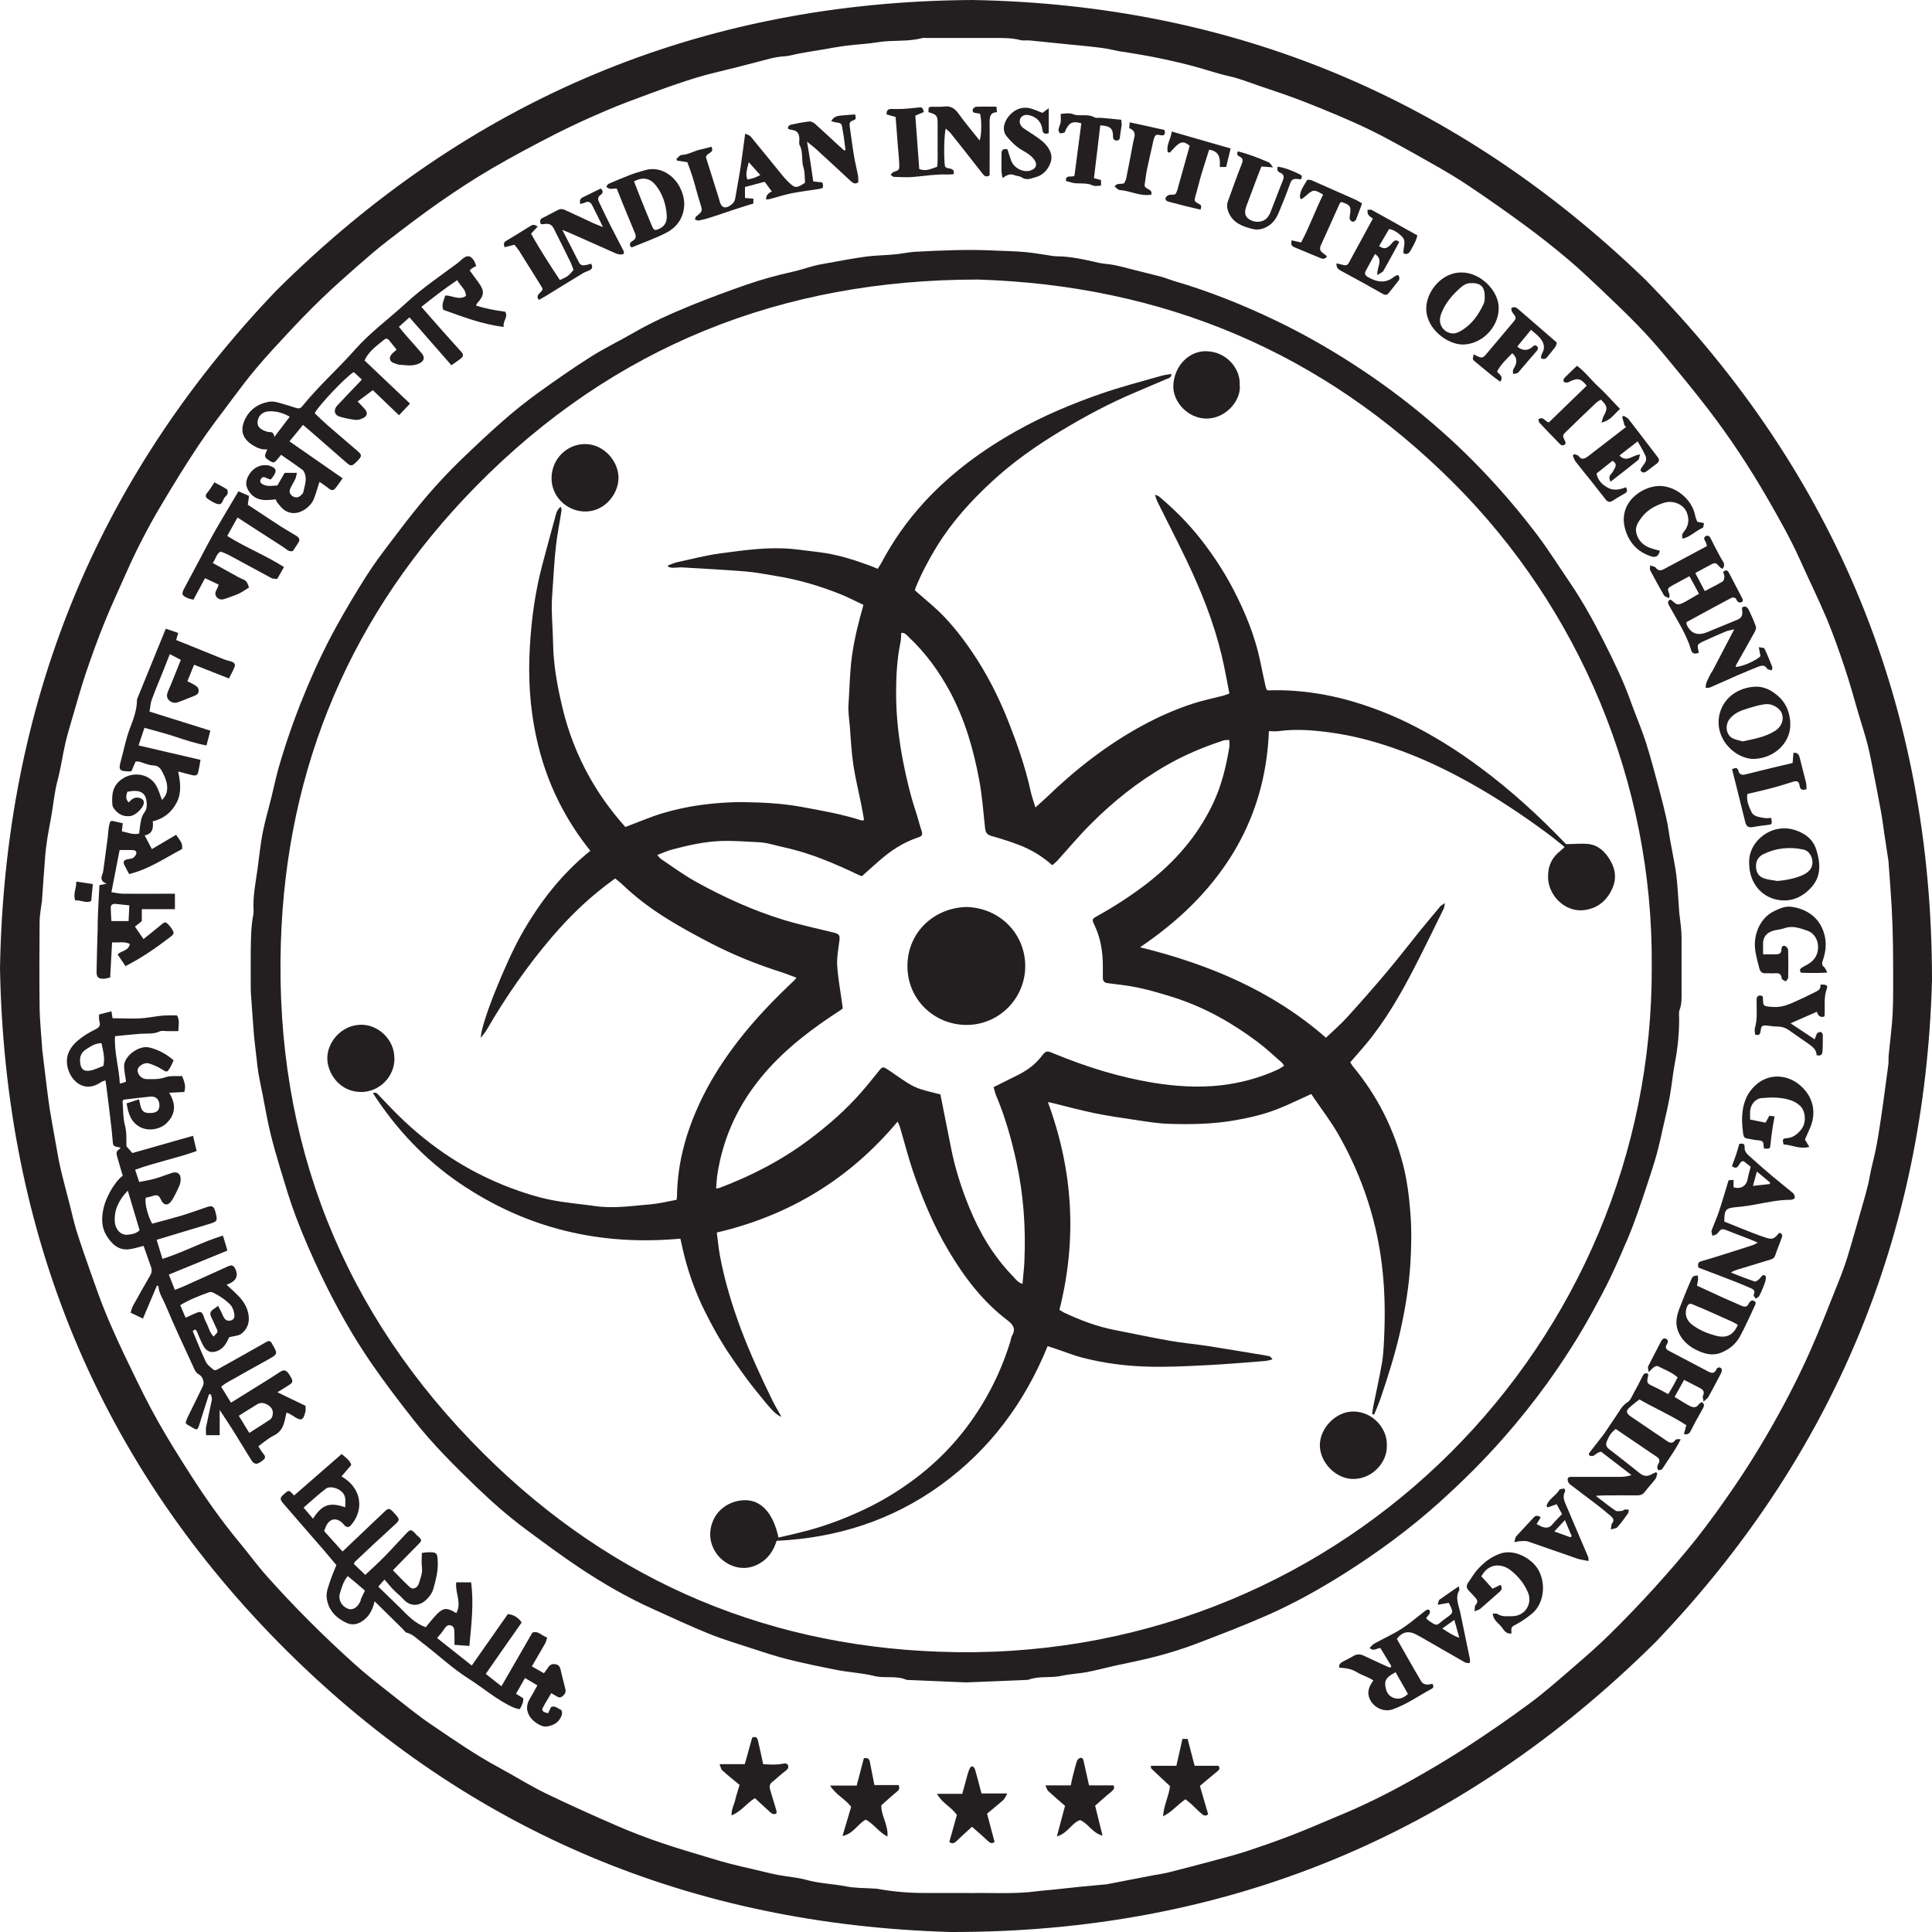 <svg width="70" height="70" viewBox="0 0 70 70" fill="none" xmlns="http://www.w3.org/2000/svg">
<g clip-path="url(#clip0_4_166)">
<path d="M0 35.085C0.166 25.54 3.468 17.382 9.999 10.54C16.976 3.602 25.374 0.062 35.228 0C44.685 0.166 52.804 3.561 59.604 10.122C66.536 17.167 70.003 25.633 70 35.517C69.745 44.795 66.405 52.788 59.987 59.494C52.914 66.505 44.402 70.024 34.434 70C25.115 69.73 17.052 66.408 10.427 59.847C3.54 53.023 0.176 44.657 0 35.085ZM35.142 68.59C35.87 68.569 36.739 68.638 37.602 68.52C37.774 68.496 37.95 68.489 38.123 68.469C38.461 68.434 38.799 68.396 39.137 68.361C39.465 68.33 39.796 68.299 40.124 68.268C40.134 68.268 40.141 68.265 40.148 68.261C40.71 68.154 41.273 68.047 41.835 67.936C42.004 67.905 42.177 67.881 42.346 67.839C42.877 67.705 43.405 67.566 43.933 67.425C44.326 67.317 44.719 67.217 45.106 67.093C45.675 66.906 46.241 66.709 46.797 66.495C47.349 66.284 47.89 66.042 48.435 65.817C49.364 65.437 50.261 64.994 51.134 64.503C51.803 64.127 52.465 63.736 53.111 63.318C53.887 62.813 54.65 62.288 55.395 61.738C55.937 61.34 56.444 60.891 56.954 60.452C57.424 60.047 57.893 59.639 58.334 59.204C58.89 58.658 59.428 58.094 59.953 57.517C60.481 56.933 60.998 56.338 61.485 55.723C61.964 55.114 62.416 54.482 62.854 53.839C63.251 53.258 63.627 52.656 63.983 52.051C64.576 51.039 65.121 49.998 65.597 48.926C65.939 48.156 66.243 47.367 66.557 46.583C66.695 46.237 66.833 45.888 66.94 45.532C67.129 44.916 67.298 44.297 67.478 43.679C67.55 43.43 67.619 43.181 67.681 42.932C67.726 42.745 67.754 42.559 67.795 42.372C67.861 42.075 67.94 41.781 67.995 41.48C68.071 41.069 68.13 40.654 68.192 40.239C68.244 39.893 68.285 39.548 68.334 39.202C68.34 39.15 68.347 39.098 68.354 39.046C68.375 38.884 68.403 38.721 68.42 38.556C68.43 38.452 68.42 38.345 68.43 38.241C68.478 37.726 68.551 37.214 68.575 36.703C68.603 36.125 68.589 35.544 68.592 34.964C68.592 34.027 68.565 33.09 68.492 32.153C68.468 31.839 68.444 31.524 68.423 31.209C68.423 31.182 68.416 31.158 68.413 31.133C68.365 30.815 68.316 30.497 68.268 30.179C68.23 29.92 68.199 29.661 68.151 29.401C68.078 28.99 67.995 28.582 67.916 28.171C67.837 27.777 67.768 27.383 67.671 26.995C67.578 26.625 67.454 26.262 67.347 25.896C67.181 25.333 67.029 24.762 66.843 24.209C66.643 23.608 66.432 23.006 66.187 22.418C65.887 21.706 65.542 21.011 65.228 20.306C64.873 19.515 64.445 18.761 64.01 18.007C63.375 16.912 62.678 15.854 61.909 14.851C61.398 14.184 60.864 13.537 60.329 12.891C60.011 12.507 59.677 12.134 59.328 11.774C58.876 11.311 58.407 10.865 57.938 10.419C57.541 10.046 57.148 9.673 56.73 9.327C56.254 8.929 55.767 8.542 55.267 8.176C54.598 7.685 53.922 7.208 53.231 6.745C52.783 6.444 52.314 6.167 51.844 5.904C51.109 5.49 50.375 5.068 49.619 4.698C48.877 4.338 48.111 4.027 47.349 3.723C46.776 3.495 46.189 3.301 45.606 3.104C45.254 2.983 44.909 2.845 44.54 2.762C44.085 2.662 43.643 2.503 43.191 2.385C42.77 2.275 42.346 2.178 41.918 2.091C41.535 2.012 41.148 1.953 40.762 1.887C40.71 1.877 40.658 1.874 40.607 1.867C40.369 1.822 40.134 1.763 39.892 1.732C39.52 1.684 39.147 1.652 38.771 1.614C38.285 1.566 37.798 1.514 37.312 1.466C37.198 1.455 37.077 1.48 36.97 1.452C36.649 1.369 36.328 1.376 36.004 1.376C35.204 1.376 34.407 1.376 33.606 1.376C33.537 1.376 33.461 1.365 33.396 1.383C32.875 1.521 32.333 1.442 31.805 1.531C31.425 1.594 31.039 1.607 30.66 1.656C30.366 1.694 30.076 1.749 29.787 1.798C29.514 1.843 29.238 1.887 28.969 1.936C28.789 1.967 28.61 2.029 28.431 2.04C28.061 2.057 27.716 2.178 27.364 2.264C27.102 2.33 26.843 2.399 26.581 2.465C26.129 2.579 25.674 2.679 25.229 2.814C24.68 2.983 24.142 3.173 23.604 3.371C23.052 3.575 22.496 3.775 21.954 4.01C21.337 4.273 20.726 4.549 20.129 4.854C19.346 5.255 18.566 5.669 17.807 6.112C17.151 6.496 16.517 6.914 15.892 7.349C15.261 7.789 14.65 8.259 14.039 8.729C13.667 9.016 13.308 9.327 12.953 9.638C12.507 10.029 12.062 10.426 11.634 10.838C11.224 11.232 10.831 11.643 10.441 12.058C10.047 12.48 9.654 12.905 9.281 13.347C8.971 13.714 8.681 14.101 8.395 14.485C7.987 15.031 7.57 15.57 7.194 16.134C6.725 16.839 6.283 17.558 5.852 18.284C5.376 19.082 4.948 19.909 4.572 20.759C4.306 21.361 4.027 21.955 3.782 22.564C3.54 23.158 3.323 23.763 3.116 24.372C2.933 24.914 2.781 25.467 2.619 26.017C2.533 26.318 2.439 26.615 2.37 26.919C2.267 27.369 2.205 27.825 2.087 28.271C1.967 28.72 1.932 29.177 1.849 29.63C1.805 29.878 1.753 30.124 1.715 30.376C1.677 30.625 1.646 30.878 1.629 31.13C1.587 31.645 1.556 32.16 1.518 32.675C1.518 32.693 1.511 32.71 1.508 32.727C1.48 32.952 1.435 33.176 1.435 33.401C1.428 34.428 1.422 35.458 1.435 36.485C1.442 37.017 1.501 37.55 1.535 38.082C1.535 38.099 1.539 38.117 1.542 38.134C1.594 38.549 1.642 38.967 1.694 39.382C1.729 39.651 1.76 39.917 1.801 40.184C1.867 40.578 1.939 40.972 2.008 41.362C2.067 41.677 2.115 41.995 2.188 42.31C2.291 42.756 2.412 43.202 2.526 43.644C2.605 43.955 2.674 44.27 2.767 44.578C2.919 45.065 3.088 45.545 3.257 46.026C3.457 46.59 3.65 47.153 3.882 47.703C4.144 48.325 4.43 48.94 4.727 49.549C5.037 50.192 5.351 50.835 5.7 51.457C6.083 52.141 6.5 52.805 6.925 53.465C7.463 54.305 8.039 55.118 8.674 55.885C9.016 56.297 9.33 56.729 9.685 57.126C10.175 57.676 10.682 58.212 11.2 58.73C11.738 59.27 12.293 59.795 12.859 60.303C13.27 60.673 13.705 61.012 14.136 61.351C14.622 61.734 15.105 62.129 15.616 62.478C16.434 63.031 17.245 63.598 18.118 64.064C18.67 64.362 19.204 64.701 19.767 64.974C20.626 65.392 21.502 65.782 22.379 66.163C22.896 66.388 23.424 66.588 23.956 66.768C24.552 66.972 25.16 67.148 25.767 67.331C25.974 67.394 26.184 67.456 26.392 67.511C26.702 67.591 27.016 67.663 27.33 67.736C27.616 67.801 27.899 67.877 28.189 67.933C28.531 67.998 28.883 68.019 29.217 68.112C29.69 68.244 30.18 68.254 30.656 68.348C30.987 68.413 31.332 68.403 31.674 68.427C31.708 68.427 31.746 68.427 31.781 68.434C32.367 68.541 32.957 68.59 33.551 68.586C34.034 68.586 34.517 68.586 35.138 68.586" fill="#231F20"/>
<path d="M35.007 60.957L32.854 60.867C32.471 60.697 32.057 60.822 31.66 60.721C31.232 60.614 30.78 60.594 30.346 60.511C29.742 60.393 29.138 60.269 28.544 60.12C28.11 60.013 27.682 59.868 27.254 59.729C26.726 59.556 26.191 59.398 25.677 59.19C25.001 58.917 24.338 58.602 23.673 58.305C22.738 57.887 21.854 57.372 21.002 56.808C20.333 56.362 19.688 55.882 19.039 55.401C18.418 54.941 17.842 54.433 17.283 53.898C16.468 53.113 15.664 52.314 14.967 51.422C14.46 50.776 13.96 50.123 13.491 49.445C12.783 48.422 12.176 47.336 11.638 46.213C11.303 45.514 10.993 44.806 10.72 44.083C10.51 43.53 10.344 42.963 10.171 42.396C10.034 41.94 9.899 41.483 9.789 41.02C9.678 40.554 9.599 40.08 9.506 39.613C9.457 39.375 9.406 39.136 9.364 38.894C9.337 38.732 9.319 38.566 9.302 38.4C9.264 38.061 9.219 37.722 9.192 37.384C9.154 36.924 9.126 36.461 9.092 35.997C9.085 35.918 9.085 35.842 9.085 35.762C9.085 35.323 9.081 34.884 9.085 34.445C9.092 34.01 9.092 33.571 9.178 33.138C9.185 33.097 9.188 33.052 9.188 33.007C9.157 32.489 9.261 31.98 9.333 31.472C9.392 31.04 9.433 30.608 9.516 30.179C9.602 29.737 9.733 29.301 9.84 28.862C9.923 28.527 9.992 28.185 10.085 27.853C10.341 26.961 10.644 26.086 10.996 25.225C11.345 24.365 11.731 23.525 12.18 22.712C12.528 22.08 12.897 21.461 13.287 20.849C13.563 20.413 13.877 20.002 14.188 19.591C14.512 19.159 14.843 18.73 15.185 18.311C15.685 17.7 16.22 17.122 16.789 16.576C17.269 16.116 17.755 15.657 18.256 15.221C18.652 14.875 19.063 14.547 19.487 14.239C20.112 13.79 20.743 13.347 21.392 12.936C21.892 12.618 22.427 12.362 22.941 12.065C23.614 11.674 24.321 11.36 25.039 11.066C25.698 10.8 26.364 10.551 27.033 10.319C27.582 10.129 28.141 9.973 28.707 9.849C28.986 9.787 29.259 9.693 29.535 9.621C29.669 9.586 29.807 9.565 29.942 9.541C30.421 9.455 30.901 9.361 31.384 9.296C31.729 9.251 32.081 9.251 32.426 9.216C32.668 9.196 32.909 9.137 33.151 9.123C34.113 9.071 35.079 9.03 36.042 9.078C36.411 9.095 36.78 9.099 37.146 9.133C37.481 9.164 37.815 9.227 38.15 9.275C38.185 9.278 38.219 9.285 38.254 9.285C38.782 9.285 39.292 9.403 39.799 9.52C39.993 9.565 40.196 9.565 40.389 9.607C40.645 9.659 40.897 9.731 41.148 9.794C41.459 9.873 41.77 9.946 42.08 10.029C42.232 10.07 42.377 10.132 42.525 10.177C43.795 10.547 45.02 11.038 46.21 11.608C47.155 12.061 48.066 12.576 48.946 13.14C49.981 13.804 50.965 14.533 51.896 15.332C52.717 16.033 53.49 16.787 54.211 17.586C54.729 18.156 55.219 18.754 55.685 19.366C56.106 19.922 56.478 20.517 56.871 21.094C57.344 21.789 57.748 22.522 58.124 23.269C58.483 23.984 58.835 24.703 59.1 25.46C59.27 25.934 59.473 26.397 59.628 26.878C59.804 27.427 59.949 27.988 60.101 28.548C60.201 28.918 60.294 29.287 60.377 29.657C60.432 29.899 60.463 30.148 60.505 30.394C60.529 30.532 60.556 30.667 60.581 30.805C60.636 31.123 60.708 31.441 60.743 31.759C60.791 32.177 60.805 32.596 60.839 33.014C60.853 33.197 60.884 33.377 60.901 33.557C60.915 33.695 60.926 33.833 60.926 33.972C60.926 34.621 60.926 35.271 60.926 35.921C60.926 36.149 60.939 36.374 60.853 36.595C60.819 36.689 60.839 36.803 60.839 36.91C60.839 37.435 60.791 37.954 60.691 38.472C60.612 38.884 60.574 39.302 60.501 39.714C60.439 40.063 60.356 40.408 60.277 40.754C60.198 41.11 60.122 41.466 60.025 41.819C59.932 42.161 59.818 42.496 59.708 42.835C59.594 43.181 59.48 43.527 59.359 43.872C59.242 44.201 59.125 44.526 58.99 44.844C58.78 45.338 58.566 45.832 58.334 46.316C58.134 46.731 57.913 47.136 57.693 47.54C57.203 48.432 56.654 49.289 56.057 50.119C55.571 50.793 55.053 51.44 54.505 52.065C53.77 52.905 52.98 53.687 52.151 54.433C51.075 55.401 49.909 56.255 48.687 57.026C47.808 57.579 46.9 58.087 45.948 58.509C45.089 58.889 44.209 59.225 43.333 59.56C42.87 59.736 42.398 59.882 41.918 60.009C41.4 60.148 40.872 60.245 40.348 60.362C40.027 60.435 39.706 60.521 39.385 60.583C39.085 60.639 38.778 60.649 38.481 60.715C38.078 60.808 37.657 60.711 37.263 60.86C37.239 60.87 37.212 60.867 37.184 60.867C36.456 60.898 35.731 60.929 35 60.957M59.846 35.002C59.898 28.312 57.192 22.035 52.69 17.523C47.939 12.763 42.156 10.34 35.438 10.129C28.348 10.125 22.237 12.545 17.255 17.61C12.745 22.197 10.368 27.763 10.175 34.186C9.958 41.383 12.421 47.599 17.528 52.674C22.248 57.365 28.02 59.774 34.672 59.861C48.794 60.044 59.911 48.629 59.846 35.002Z" fill="#231F20"/>
<path d="M8.015 50.247C8.132 50.441 8.246 50.62 8.37 50.821C8.85 50.52 9.316 50.233 9.782 49.943C9.899 49.87 10.016 49.791 10.134 49.715C10.282 49.618 10.358 49.632 10.461 49.773C10.486 49.808 10.51 49.846 10.53 49.884C10.623 50.043 10.617 50.088 10.468 50.185C10.344 50.268 10.216 50.34 10.051 50.444C10.403 50.613 10.727 50.769 11.069 50.935C11.069 50.997 11.082 51.07 11.069 51.132C10.989 51.474 10.917 51.502 10.617 51.301C10.565 51.267 10.513 51.236 10.458 51.208C10.437 51.198 10.41 51.194 10.379 51.184C10.344 51.336 10.32 51.484 10.268 51.626C10.206 51.803 10.085 51.937 9.906 52.02C9.789 52.076 9.685 52.159 9.578 52.235C9.506 52.283 9.44 52.342 9.361 52.407C9.43 52.508 9.488 52.611 9.564 52.701C9.626 52.774 9.606 52.84 9.554 52.885C9.481 52.947 9.399 53.009 9.309 53.033C9.264 53.047 9.171 53.002 9.14 52.954C8.905 52.587 8.684 52.211 8.453 51.841C8.305 51.605 8.15 51.377 7.96 51.087V52H7.466C7.466 51.896 7.453 51.799 7.466 51.709C7.532 51.377 7.611 51.045 7.677 50.714C7.687 50.651 7.653 50.582 7.636 50.517C7.615 50.517 7.594 50.517 7.573 50.517C7.477 50.817 7.377 51.118 7.284 51.419C7.128 51.927 7.184 51.83 6.773 51.609C6.759 51.602 6.752 51.581 6.725 51.55C6.742 51.498 6.759 51.433 6.787 51.374C6.973 50.99 7.163 50.61 7.349 50.226C7.411 50.098 7.363 49.887 7.201 49.794C7.084 49.728 7.052 49.628 7.011 49.538C6.663 48.788 6.314 48.038 5.993 47.274C5.9 47.056 5.755 46.852 5.741 46.603C5.741 46.596 5.714 46.59 5.686 46.576C5.521 46.963 5.358 47.353 5.179 47.775C5.034 47.706 4.896 47.64 4.734 47.561C4.761 47.471 4.775 47.388 4.817 47.315C5.024 46.942 5.234 46.569 5.448 46.199C5.51 46.088 5.507 45.988 5.462 45.874C5.372 45.632 5.289 45.383 5.203 45.141C5.037 45.179 4.868 45.238 4.692 45.262C4.296 45.314 4.051 45.079 3.864 44.775C3.657 44.443 3.675 44.069 3.768 43.71C3.844 43.416 4.109 42.859 4.447 42.597C4.382 42.379 4.313 42.154 4.251 41.929C4.199 41.743 4.213 41.708 4.361 41.608C4.354 41.598 4.347 41.577 4.341 41.573C4.085 41.529 4.099 41.529 4.078 41.286C4.051 40.941 4.006 40.595 3.964 40.249C3.93 39.956 3.892 39.662 3.854 39.364C3.847 39.299 3.833 39.23 3.82 39.143C3.751 39.171 3.699 39.181 3.661 39.209C2.998 39.662 2.484 39.078 2.429 38.552C2.391 38.186 2.567 37.919 2.815 37.705C3.005 37.543 3.223 37.408 3.447 37.301C3.599 37.228 3.647 37.159 3.602 37.003C3.581 36.931 3.592 36.848 3.588 36.758C3.74 36.72 3.878 36.682 4.037 36.64C4.054 36.734 4.068 36.817 4.078 36.893C4.475 36.893 4.868 36.924 5.255 36.882C5.541 36.851 5.821 36.785 6.111 36.789C6.207 36.789 6.3 36.789 6.411 36.789C6.518 36.962 6.469 37.142 6.462 37.359C6.318 37.359 6.18 37.359 6.045 37.359C5.959 37.359 5.859 37.335 5.786 37.37C5.558 37.477 5.324 37.439 5.089 37.456C4.793 37.477 4.499 37.511 4.168 37.543C4.13 38.123 4.316 38.676 4.341 39.257C4.392 39.247 4.427 39.243 4.458 39.233C4.506 39.216 4.551 39.195 4.568 39.188C4.541 38.998 4.506 38.829 4.496 38.659C4.472 38.282 5.003 37.881 5.379 37.947C5.662 37.999 6.021 38.175 6.29 38.417C6.259 38.486 6.228 38.566 6.186 38.638C6.052 38.873 6.059 38.863 5.828 38.721C5.696 38.638 5.548 38.58 5.4 38.531C5.234 38.479 4.996 38.628 4.986 38.766C4.975 38.929 5.134 39.102 5.317 39.098C5.541 39.098 5.762 39.115 5.99 39.032C6.169 38.967 6.383 38.998 6.6 38.988C6.663 39.164 6.752 39.34 6.676 39.565C6.507 39.572 6.338 39.582 6.128 39.593C6.39 40.014 6.359 40.374 6.038 40.692C5.81 40.92 5.386 40.993 5.093 40.844C4.741 40.664 4.644 40.343 4.589 39.976C4.748 39.924 4.882 39.88 5.037 39.831C5.055 39.907 5.065 39.956 5.075 40.004C5.131 40.274 5.22 40.343 5.489 40.325C5.693 40.312 5.783 40.218 5.776 40.032C5.769 39.838 5.648 39.714 5.458 39.731C5.124 39.762 4.786 39.807 4.475 39.845C4.451 39.88 4.441 39.89 4.441 39.897C4.465 40.191 4.454 40.495 4.527 40.775C4.596 41.031 4.572 41.276 4.582 41.532C4.641 41.601 4.71 41.681 4.796 41.777C5.496 41.58 6.231 41.369 6.994 41.152C7.039 41.342 7.08 41.508 7.125 41.705C6.397 41.964 5.634 42.113 4.896 42.382C4.948 42.534 4.989 42.662 5.044 42.825C5.234 42.787 5.427 42.756 5.614 42.704C5.821 42.645 6.024 42.562 6.231 42.496C6.421 42.438 6.545 42.524 6.545 42.718C6.545 42.801 6.531 42.891 6.497 42.967C6.421 43.139 6.338 43.312 6.238 43.475C6.097 43.703 5.928 43.693 5.821 43.447C5.762 43.309 5.683 43.285 5.555 43.326C5.465 43.357 5.372 43.374 5.282 43.395C5.231 43.565 5.355 44.066 5.514 44.336C5.862 44.242 6.214 44.152 6.559 44.049C6.877 43.952 7.187 43.841 7.498 43.734C7.677 43.672 7.753 43.706 7.801 43.893C7.891 44.249 7.891 44.253 7.536 44.36C6.925 44.546 6.311 44.73 5.676 44.92C5.745 45.148 5.81 45.369 5.886 45.611C6.649 45.373 7.332 44.992 8.077 44.768C8.143 44.978 8.191 45.141 8.239 45.31C7.518 45.608 6.821 45.891 6.117 46.181C6.197 46.379 6.262 46.548 6.335 46.735C6.452 46.69 6.569 46.645 6.687 46.593C7.211 46.358 7.732 46.119 8.257 45.884C8.405 45.815 8.474 45.85 8.54 46.005C8.627 46.215 8.567 46.374 8.36 46.482C8.315 46.507 8.267 46.524 8.208 46.548C8.36 46.69 8.512 46.821 8.65 46.966C8.864 47.194 9.012 47.454 9.016 47.779C9.016 48.007 8.912 48.197 8.747 48.321C8.64 48.404 8.474 48.404 8.305 48.449C8.226 48.601 8.153 48.798 7.956 48.909C7.722 49.04 7.511 49.009 7.377 48.778C7.284 48.615 7.215 48.435 7.142 48.259C7.104 48.169 7.066 48.148 6.983 48.228C7.139 48.601 7.287 48.978 7.46 49.345C7.515 49.462 7.642 49.545 7.749 49.635C7.77 49.656 7.839 49.642 7.874 49.621C8.201 49.441 8.526 49.258 8.85 49.075C9.123 48.919 9.395 48.764 9.668 48.612C9.74 48.57 9.802 48.588 9.844 48.66C9.847 48.667 9.851 48.678 9.854 48.684C10.075 49.061 10.075 49.058 9.689 49.272C9.185 49.552 8.684 49.832 8.184 50.116C8.132 50.147 8.088 50.188 8.025 50.233M7.901 47.315C7.943 47.395 7.981 47.461 8.012 47.526C8.05 47.602 8.077 47.685 8.126 47.758C8.184 47.851 8.288 47.872 8.384 47.837C8.491 47.799 8.508 47.699 8.488 47.599C8.464 47.481 8.433 47.367 8.343 47.27C8.163 47.087 7.953 46.949 7.725 46.835C7.684 46.814 7.618 46.804 7.577 46.821C7.218 46.949 6.863 47.087 6.531 47.288C6.6 47.447 6.659 47.589 6.725 47.744C6.87 47.678 6.994 47.616 7.125 47.564C7.259 47.509 7.315 47.533 7.37 47.665C7.397 47.727 7.411 47.799 7.442 47.858C7.546 48.041 7.584 48.263 7.736 48.425C7.912 48.256 7.908 48.256 7.822 48.086C7.76 47.962 7.711 47.831 7.649 47.706C7.594 47.599 7.622 47.519 7.708 47.454C7.763 47.412 7.818 47.374 7.901 47.315ZM4.63 43.139C4.309 43.475 4.137 43.82 4.158 44.246C4.175 44.553 4.382 44.764 4.63 44.736C4.782 44.719 4.941 44.695 5.058 44.574C4.917 44.104 4.782 43.644 4.63 43.139ZM8.65 51.294C8.781 51.509 8.898 51.699 9.033 51.917C9.306 51.74 9.557 51.588 9.799 51.422C9.84 51.395 9.868 51.325 9.878 51.27C9.906 51.118 9.854 51.001 9.72 50.914C9.592 50.831 9.457 50.8 9.326 50.876C9.102 51.008 8.885 51.153 8.65 51.298M3.675 37.795C3.471 37.809 3.381 37.85 3.126 38.013C2.95 38.123 2.884 38.279 2.902 38.479C2.922 38.721 3.019 38.829 3.254 38.791C3.426 38.763 3.588 38.676 3.744 38.621C3.816 38.313 3.726 38.058 3.678 37.795" fill="#231F20"/>
<path d="M15.288 56.266C15.382 56.255 15.44 56.241 15.499 56.241C15.834 56.234 15.847 56.262 15.861 56.59C15.875 56.919 15.796 57.227 15.709 57.538C15.664 57.707 15.575 57.835 15.454 57.953C15.219 58.184 14.878 58.243 14.605 57.932C14.502 57.814 14.371 57.721 14.264 57.61C14.153 57.496 14.057 57.372 13.932 57.23C13.839 57.334 13.784 57.396 13.705 57.486C13.974 57.748 14.243 58.004 14.509 58.267C14.774 58.53 15.026 58.813 15.426 58.959C15.464 58.91 15.52 58.837 15.582 58.765C15.675 58.661 15.761 58.547 15.861 58.454C16.061 58.267 16.168 58.257 16.406 58.374C16.444 58.395 16.482 58.419 16.53 58.447C16.744 58.077 16.482 57.711 16.53 57.33H17.069C17.172 58.094 17.079 58.851 17.007 59.636C16.82 59.622 16.651 59.608 16.465 59.595C16.465 59.467 16.472 59.346 16.465 59.228C16.458 59.1 16.489 58.934 16.327 58.889C16.189 58.851 16.123 58.986 16.051 59.086C15.992 59.173 15.923 59.245 15.837 59.349C16.258 59.684 16.669 60.009 17.093 60.345C17.538 59.712 17.966 59.104 18.397 58.485C18.576 58.485 18.787 58.606 18.901 58.786C18.47 59.401 18.038 60.016 17.6 60.649C17.79 60.798 17.973 60.943 18.169 61.095C18.552 60.431 18.915 59.798 19.287 59.156C19.494 59.066 19.622 59.266 19.826 59.332C19.798 59.408 19.788 59.48 19.753 59.543C19.598 59.816 19.439 60.085 19.27 60.376C19.425 60.462 19.56 60.538 19.708 60.625C19.763 60.549 19.815 60.483 19.863 60.41C19.922 60.317 20.005 60.282 20.108 60.296C20.212 60.307 20.281 60.362 20.305 60.473C20.36 60.715 20.426 60.957 20.485 61.199C20.512 61.316 20.46 61.399 20.367 61.468C20.274 61.537 20.202 61.479 20.129 61.437C20.084 61.413 20.039 61.385 19.974 61.347C19.867 61.531 19.76 61.693 19.67 61.869C19.615 61.98 19.67 62.035 19.86 62.073C19.895 62.001 19.929 61.921 19.963 61.852C20.115 61.779 20.212 61.911 20.329 61.952C20.357 61.963 20.374 62.077 20.357 62.132C20.271 62.391 20.067 62.519 19.812 62.554C19.594 62.585 19.267 62.35 19.16 62.132C19.056 61.921 19.087 61.731 19.204 61.537C19.294 61.389 19.377 61.233 19.47 61.064C19.311 60.97 19.166 60.884 19.022 60.798C18.911 60.991 18.808 61.171 18.697 61.368C18.784 61.423 18.87 61.475 18.956 61.531C18.97 61.636 18.928 61.769 18.832 61.928C18.763 61.911 18.68 61.9 18.604 61.866C18.011 61.6 17.524 61.167 16.979 60.822C16.365 60.431 15.837 59.926 15.261 59.491C15.095 59.366 14.954 59.207 14.736 59.156C14.685 59.142 14.647 59.076 14.602 59.031C14.267 58.699 13.929 58.367 13.574 58.018C13.505 58.302 13.398 58.53 13.184 58.696C12.98 58.855 12.763 58.907 12.525 58.786C12.138 58.596 11.873 58.298 11.835 57.863C11.817 57.683 11.897 57.489 11.955 57.306C12.018 57.109 12.104 56.919 12.187 56.705C12.028 56.514 11.862 56.317 11.693 56.12C11.217 55.571 10.737 55.025 10.265 54.475C10.13 54.316 10.137 54.267 10.292 54.133C10.468 53.977 10.468 53.977 10.655 54.184C11.224 53.687 11.797 53.189 12.38 52.681C12.528 52.816 12.683 52.912 12.728 53.078C12.601 53.227 12.49 53.358 12.373 53.493C12.563 53.604 12.739 53.749 12.866 53.96C13.108 54.354 13.063 54.872 12.707 55.27C12.642 55.343 12.573 55.343 12.501 55.284C12.466 55.256 12.442 55.218 12.411 55.187C12.183 54.969 11.942 55.014 11.81 55.304C11.786 55.356 11.766 55.415 11.745 55.474C11.966 55.716 12.18 55.958 12.411 56.214C12.928 55.723 13.425 55.253 13.919 54.782C14.067 54.637 14.112 54.634 14.257 54.793C14.515 55.073 14.509 55.062 14.215 55.325C13.76 55.737 13.315 56.158 12.866 56.58C12.849 56.597 12.842 56.622 12.818 56.663C12.959 56.801 13.104 56.936 13.235 57.061C13.473 56.836 13.708 56.625 13.929 56.4C14.198 56.127 14.453 55.837 14.723 55.557C14.867 55.405 14.895 55.408 15.037 55.55C15.054 55.567 15.071 55.591 15.088 55.609C15.312 55.809 15.309 55.802 15.109 56.003C14.819 56.293 14.533 56.59 14.236 56.895C14.447 57.105 14.643 57.32 14.854 57.51C14.961 57.607 15.126 57.538 15.178 57.368C15.233 57.182 15.316 56.998 15.288 56.788C15.264 56.618 15.285 56.442 15.285 56.259M12.507 54.613C12.507 54.485 12.521 54.382 12.507 54.281C12.463 53.949 11.976 53.808 11.81 53.935C11.531 54.15 11.272 54.388 11 54.623C11.127 54.772 11.227 54.893 11.341 55.025C11.672 54.506 11.948 54.419 12.511 54.613M12.597 57.109C12.438 57.296 12.387 57.507 12.321 57.711C12.242 57.953 12.373 58.205 12.621 58.291C12.794 58.353 12.984 58.219 13.07 57.98C13.077 57.963 13.07 57.946 13.08 57.928C13.122 57.835 13.166 57.742 13.222 57.631C13.139 57.558 13.042 57.475 12.942 57.389C12.835 57.299 12.728 57.213 12.597 57.102" fill="#231F20"/>
<path d="M4.548 35.005C4.451 34.86 4.358 34.722 4.261 34.58C4.413 34.435 4.658 34.456 4.703 34.2C4.499 34.099 4.285 34.162 4.061 34.144C4.037 34.58 4.013 34.988 3.992 35.417C3.916 35.43 3.844 35.458 3.768 35.462C3.561 35.468 3.495 35.406 3.499 35.199C3.506 34.701 3.523 34.2 3.537 33.702C3.54 33.501 3.54 33.297 3.55 33.097C3.564 32.758 3.585 32.416 3.602 32.07C3.668 32.056 3.733 32.043 3.861 32.018C3.63 31.928 3.661 31.801 3.713 31.662C3.726 31.621 3.74 31.579 3.744 31.538C3.799 31.133 3.854 30.726 3.906 30.321C3.923 30.183 3.923 30.041 3.954 29.906C3.995 29.723 4.009 29.723 4.182 29.768C4.265 29.789 4.347 29.806 4.447 29.827C4.437 29.924 4.427 30.013 4.416 30.124C4.627 30.155 4.817 30.262 5.044 30.2C5.051 30.131 5.055 30.062 5.065 29.996C5.096 29.799 5.106 29.602 5.234 29.433C5.286 29.367 5.317 29.27 5.317 29.191C5.324 28.866 5.22 28.641 4.844 28.658C4.768 28.658 4.689 28.679 4.617 28.686C4.548 28.859 4.565 28.988 4.668 29.073C4.768 28.949 4.889 28.859 5.069 28.914C5.179 28.949 5.231 29.021 5.207 29.125C5.162 29.305 4.899 29.547 4.723 29.567C4.472 29.599 4.282 29.502 4.133 29.301C4.102 29.26 4.075 29.208 4.071 29.16C4.044 28.8 4.071 28.475 4.409 28.233C4.82 27.939 5.41 28.026 5.662 28.468C5.752 28.624 5.797 28.803 5.869 28.983C6.059 28.807 6.086 28.586 6.038 28.361C6.007 28.219 5.941 28.081 5.872 27.95C5.807 27.825 5.724 27.739 5.548 27.732C5.372 27.725 5.203 27.638 5.027 27.593C4.996 27.587 4.958 27.593 4.913 27.593C4.865 27.704 4.817 27.815 4.765 27.932C4.758 27.936 4.741 27.95 4.723 27.95C4.32 27.943 4.282 27.915 4.385 27.542C4.489 27.168 4.558 26.788 4.696 26.418C4.824 26.086 4.962 25.737 4.962 25.367C4.962 25.336 4.979 25.302 4.993 25.267C5.327 24.448 5.662 23.632 6.007 22.778C6.155 22.83 6.297 22.878 6.456 22.933C6.428 23.037 6.404 23.117 6.383 23.189C6.963 23.424 7.539 23.659 8.119 23.891C8.198 23.922 8.284 23.939 8.367 23.964C8.464 23.991 8.536 24.05 8.502 24.15C8.45 24.296 8.37 24.427 8.295 24.582C7.863 24.413 7.456 24.254 7.032 24.085C6.956 24.275 6.876 24.465 6.79 24.683C6.863 24.721 6.949 24.755 7.025 24.804C7.104 24.852 7.194 24.894 7.197 25.015C7.201 25.139 7.128 25.177 7.032 25.215C6.828 25.291 6.631 25.384 6.428 25.45C6.304 25.488 6.176 25.443 6.097 25.343C6.024 25.246 6.048 25.139 6.097 25.025C6.255 24.665 6.393 24.299 6.552 23.908C6.428 23.843 6.304 23.777 6.152 23.701C6.073 23.901 6.004 24.085 5.931 24.264C5.786 24.624 5.634 24.983 5.5 25.346C5.451 25.474 5.448 25.616 5.417 25.782C6.142 26.01 6.866 26.238 7.622 26.473C7.577 26.646 7.535 26.809 7.48 27.009C7.094 26.937 6.732 26.819 6.369 26.698C6 26.574 5.624 26.48 5.234 26.37C5.165 26.577 5.096 26.778 5.02 27.009C5.765 27.182 6.504 27.355 7.266 27.531C7.235 27.704 7.211 27.856 7.173 28.005C7.149 28.102 7.056 28.105 6.977 28.088C6.811 28.05 6.645 28.001 6.456 27.953C6.538 28.351 6.583 28.724 6.404 29.073C6.224 29.422 5.945 29.661 5.534 29.758C5.558 29.986 5.545 30.207 5.241 30.269C5.331 30.435 5.41 30.584 5.503 30.764C5.779 30.601 6.073 30.428 6.383 30.245C6.476 30.411 6.642 30.535 6.594 30.764C5.972 31.092 5.389 31.496 4.679 31.669C4.62 31.559 4.561 31.455 4.51 31.348C4.447 31.22 4.482 31.161 4.63 31.13C4.696 31.116 4.779 31.116 4.827 31.081C4.882 31.04 4.941 30.964 4.941 30.902C4.941 30.808 4.841 30.798 4.758 30.798C4.62 30.798 4.482 30.798 4.334 30.798C4.24 31.282 4.14 31.787 4.037 32.326C4.185 32.347 4.32 32.378 4.454 32.381C4.989 32.388 5.527 32.381 6.062 32.381H6.338V32.941H5.138V33.373C5.048 33.45 4.968 33.512 4.889 33.574C4.993 33.726 5.089 33.864 5.2 34.023C5.417 33.851 5.641 33.671 5.862 33.488C5.976 33.394 6.01 33.398 6.11 33.508C6.138 33.539 6.169 33.574 6.193 33.609C6.335 33.812 6.324 33.833 6.131 33.978C5.638 34.355 5.131 34.708 4.523 35.016M4.686 32.803C4.503 32.782 4.351 32.765 4.196 32.751C4.099 32.741 4.013 32.769 4.013 32.883C4.013 33.045 4.027 33.208 4.037 33.373H4.658C4.668 33.176 4.675 33 4.686 32.803Z" fill="#231F20"/>
<path d="M12.956 14.543C13.094 14.692 13.166 14.758 13.225 14.83C13.329 14.965 13.311 15.072 13.156 15.148C13.073 15.19 12.97 15.224 12.883 15.214C12.687 15.19 12.487 15.152 12.297 15.093C12.111 15.034 12.076 14.848 12.218 14.695C12.459 14.433 12.711 14.174 12.959 13.914C13.008 13.866 13.053 13.814 13.111 13.752C13.004 13.655 12.911 13.569 12.818 13.482C12.569 13.61 11.521 14.713 11.403 14.972C11.555 15.117 11.71 15.269 11.873 15.411C12.228 15.722 12.59 16.026 12.946 16.334C13.118 16.486 13.118 16.521 12.959 16.69C12.942 16.711 12.921 16.728 12.904 16.745C12.756 16.894 12.707 16.898 12.556 16.766C12.211 16.465 11.869 16.168 11.527 15.867C11.352 15.712 11.172 15.56 10.979 15.394C10.81 15.601 10.651 15.791 10.489 15.992C11.127 16.434 11.759 16.873 12.414 17.33C12.321 17.461 12.238 17.589 12.138 17.706C12.069 17.79 11.986 17.758 11.907 17.696C11.807 17.613 11.697 17.544 11.576 17.458C11.503 17.675 11.448 17.879 11.372 18.076C11.276 18.329 10.934 18.619 10.589 18.588C10.313 18.56 10.182 18.377 10.037 18.197C10.016 18.17 10.009 18.135 9.996 18.094C9.864 18.104 9.733 18.121 9.606 18.118C9.323 18.111 9.102 17.98 8.974 17.724C8.905 17.585 8.905 17.44 8.974 17.292C9.105 17.001 9.361 16.835 9.651 16.856C9.685 16.856 9.723 16.856 9.754 16.87C10.016 16.956 10.047 17.053 9.889 17.274C9.868 17.302 9.847 17.33 9.809 17.375C9.747 17.354 9.682 17.337 9.623 17.305C9.54 17.264 9.485 17.295 9.447 17.364C9.406 17.437 9.44 17.506 9.509 17.541C9.568 17.572 9.637 17.599 9.706 17.603C9.82 17.61 9.933 17.593 10.051 17.589C10.14 17.437 10.227 17.288 10.313 17.133H10.758C10.737 17.216 10.73 17.281 10.706 17.34C10.648 17.465 10.575 17.579 10.517 17.703C10.465 17.814 10.506 17.917 10.603 17.98C10.696 18.038 10.806 18.035 10.893 17.955C10.931 17.921 10.979 17.879 10.989 17.834C11.034 17.606 11.131 17.382 11.038 17.143C11.02 17.098 10.993 17.046 10.955 17.019C10.7 16.835 10.444 16.659 10.185 16.479C9.933 16.79 9.93 16.79 9.785 16.704C9.568 16.569 9.564 16.549 9.685 16.279C9.488 16.303 9.33 16.234 9.164 16.134C8.757 15.885 8.688 15.553 8.898 15.152C9.067 14.823 9.357 14.633 9.716 14.561C9.816 14.54 9.93 14.547 10.027 14.571C10.268 14.633 10.506 14.713 10.744 14.785C10.827 14.81 10.893 14.792 10.951 14.72C11.545 13.983 12.255 13.358 12.877 12.652C13.429 12.03 14.098 11.546 14.702 10.99C15.288 10.447 15.947 10.001 16.586 9.527C16.641 9.486 16.689 9.434 16.744 9.389C16.924 9.234 17.045 9.247 17.172 9.441C17.207 9.496 17.224 9.565 17.255 9.638C17.2 9.666 17.162 9.683 17.127 9.704C17.093 9.728 17.062 9.759 17.017 9.797C17.124 9.942 17.227 10.081 17.328 10.222C17.566 10.551 17.555 10.692 17.279 11C17.269 11.014 17.262 11.031 17.245 11.069C17.59 11.183 17.942 11.245 18.304 11.294C18.428 11.491 18.204 11.629 18.252 11.847C17.462 11.747 16.765 11.477 16.061 11.225C15.985 11.035 16.082 10.879 16.134 10.706C16.379 10.699 16.617 10.889 16.879 10.727C16.889 10.488 16.679 10.364 16.565 10.15C16.113 10.457 15.695 10.775 15.268 11.118C15.547 11.436 15.809 11.74 16.075 12.037C16.289 12.279 16.506 12.518 16.724 12.76C16.8 12.843 16.782 12.922 16.703 12.984C16.596 13.071 16.479 13.147 16.355 13.233C15.847 12.652 15.347 12.085 14.836 11.498C14.702 11.619 14.585 11.723 14.453 11.84C14.536 11.94 14.609 12.037 14.688 12.127C14.885 12.352 15.085 12.569 15.278 12.798C15.406 12.946 15.371 13.085 15.185 13.171C14.95 13.282 14.705 13.23 14.464 13.213C14.405 13.209 14.35 13.178 14.291 13.161C14.115 13.112 14.074 12.967 14.198 12.825C14.243 12.774 14.302 12.732 14.371 12.67C14.271 12.545 14.181 12.428 14.088 12.317C14.029 12.248 13.967 12.265 13.905 12.317C13.649 12.531 13.367 12.715 13.208 13.06C13.753 13.575 14.309 14.104 14.854 14.623C14.719 14.765 14.598 14.893 14.457 15.045C14.129 14.73 13.808 14.422 13.508 14.136C13.318 14.277 13.149 14.402 12.963 14.543M10.499 15.097C10.251 14.962 10.006 14.886 9.733 14.903C9.526 14.917 9.368 15.048 9.337 15.249C9.309 15.421 9.388 15.532 9.599 15.615C9.647 15.632 9.699 15.653 9.751 15.653C9.858 15.65 9.93 15.684 9.937 15.836C10.14 15.57 10.313 15.342 10.499 15.097Z" fill="#231F20"/>
<path d="M57.824 54.202C58.093 54.406 58.307 54.582 58.535 54.734C58.593 54.772 58.7 54.744 58.786 54.741C58.807 54.741 58.828 54.7 58.849 54.696C58.904 54.689 58.959 54.696 59.014 54.696C59.004 54.744 59.011 54.803 58.983 54.838C58.862 55.007 58.738 55.177 58.597 55.336C58.559 55.38 58.469 55.38 58.362 55.415C58.383 55.308 58.376 55.235 58.407 55.197C58.504 55.08 58.445 55 58.359 54.928C58.193 54.786 58.024 54.644 57.851 54.513C57.527 54.264 57.196 54.022 56.871 53.77C56.827 53.735 56.796 53.656 56.799 53.597C56.806 53.503 56.892 53.51 56.965 53.51C57.534 53.51 58.107 53.51 58.676 53.51C58.814 53.51 58.952 53.5 59.111 53.445C58.735 53.158 58.362 52.867 58.014 52.601C57.824 52.608 57.755 52.843 57.572 52.722C57.572 52.694 57.565 52.663 57.579 52.646C57.745 52.432 57.913 52.221 58.079 52.003C58.162 51.896 58.231 51.782 58.307 51.671C58.428 51.491 58.552 51.312 58.669 51.129C58.748 51.004 58.828 50.893 58.966 50.807C59.076 50.738 59.135 50.575 59.204 50.451C59.314 50.254 59.421 50.053 59.518 49.849C59.563 49.76 59.614 49.739 59.701 49.77C59.708 49.791 59.721 49.808 59.721 49.822C59.653 50.112 59.659 50.119 59.935 50.247C60.101 50.323 60.26 50.416 60.443 50.513C60.505 50.406 60.567 50.313 60.619 50.216C60.674 50.119 60.725 50.015 60.784 49.905C60.57 49.715 60.305 49.621 60.06 49.497C60.029 49.48 59.96 49.511 59.922 49.538C59.866 49.576 59.822 49.632 59.735 49.718C59.725 49.618 59.694 49.545 59.718 49.5C59.87 49.196 60.032 48.899 60.187 48.594C60.225 48.525 60.27 48.474 60.349 48.501C60.456 48.539 60.439 48.636 60.398 48.698C60.298 48.847 60.398 48.906 60.501 48.961C60.957 49.203 61.412 49.441 61.868 49.68C61.988 49.742 62.109 49.801 62.188 49.614C62.219 49.542 62.306 49.517 62.364 49.58C62.392 49.607 62.389 49.694 62.364 49.739C62.216 50.033 62.057 50.323 61.899 50.613C61.868 50.665 61.809 50.703 61.723 50.783C61.709 50.679 61.681 50.613 61.702 50.572C61.774 50.42 61.702 50.344 61.574 50.282C61.395 50.192 61.219 50.098 61.019 49.995C60.901 50.202 60.791 50.406 60.674 50.613C60.881 50.738 61.053 50.855 61.24 50.949C61.34 50.997 61.461 51.014 61.543 50.89C61.571 50.852 61.619 50.828 61.657 50.8C61.757 50.862 61.75 50.931 61.709 51.011C61.557 51.284 61.402 51.554 61.264 51.834C61.212 51.937 61.16 51.986 61.012 51.962C61.039 51.858 61.064 51.764 61.098 51.637C60.567 51.291 59.967 51.028 59.397 50.703C59.273 50.807 59.142 50.9 59.025 51.011C58.904 51.125 58.925 51.211 59.09 51.325C59.363 51.512 59.639 51.699 59.911 51.882C60.063 51.986 60.218 52.083 60.367 52.19C60.487 52.276 60.587 52.328 60.701 52.176C60.732 52.138 60.815 52.138 60.895 52.148C60.705 52.539 60.446 52.874 60.222 53.23C60.201 53.261 60.129 53.258 60.084 53.268C60.011 53.168 60.056 53.096 60.098 53.016C60.142 52.926 60.125 52.847 60.035 52.788C59.539 52.453 59.042 52.114 58.541 51.775C58.369 51.903 58.283 52.062 58.214 52.231C58.169 52.338 58.2 52.428 58.3 52.504C58.676 52.791 59.045 53.085 59.414 53.379C59.542 53.483 59.677 53.507 59.825 53.424C59.88 53.393 59.939 53.369 59.998 53.341L60.046 53.379C60.025 53.448 60.022 53.528 59.984 53.579C59.863 53.739 59.721 53.884 59.601 54.046C59.525 54.153 59.432 54.181 59.311 54.181C58.925 54.174 58.538 54.181 58.152 54.181C58.069 54.181 57.983 54.188 57.834 54.195" fill="#231F20"/>
<path d="M30.632 5.417C30.611 5.251 30.59 5.082 30.566 4.916C30.556 4.84 30.535 4.76 30.525 4.684C30.501 4.473 30.483 4.456 30.273 4.432C30.225 4.425 30.18 4.408 30.118 4.39C30.207 4.214 30.352 4.197 30.501 4.183C30.656 4.169 30.808 4.159 30.98 4.145C30.998 4.224 31.06 4.325 30.894 4.37C30.784 4.397 30.773 4.484 30.787 4.577C30.839 4.93 30.88 5.282 30.939 5.631C30.977 5.87 31.039 6.105 31.084 6.344C31.101 6.426 31.094 6.516 31.098 6.603C30.991 6.682 30.915 6.641 30.835 6.572C30.425 6.191 30.014 5.808 29.6 5.431C29.5 5.338 29.39 5.258 29.241 5.134C29.29 5.427 29.328 5.659 29.366 5.891C29.4 6.112 29.431 6.337 29.466 6.572C29.59 6.586 29.69 6.599 29.794 6.61C29.849 6.796 29.831 6.821 29.666 6.848C29.331 6.9 28.993 6.942 28.658 7.007C28.407 7.059 28.158 7.142 27.91 7.208C27.861 7.222 27.813 7.222 27.761 7.229C27.747 7.099 27.815 7.003 27.965 6.938C27.875 6.817 27.789 6.703 27.706 6.586C27.465 6.651 27.237 6.71 26.992 6.776V7.173C27.099 7.18 27.192 7.187 27.296 7.197V7.374C27.068 7.446 26.837 7.515 26.609 7.591C26.316 7.688 26.026 7.789 25.733 7.882C25.594 7.927 25.45 7.965 25.308 7.992C25.27 7.999 25.222 7.965 25.177 7.951C25.191 7.913 25.198 7.861 25.225 7.84C25.46 7.654 25.456 7.643 25.374 7.381C25.27 7.059 25.191 6.727 25.091 6.406C25.035 6.226 24.966 6.05 24.904 5.877C24.773 5.856 24.649 5.839 24.528 5.818C24.521 5.797 24.518 5.773 24.511 5.752C24.573 5.704 24.635 5.614 24.697 5.614C24.949 5.604 25.156 5.459 25.394 5.414C25.522 5.389 25.646 5.351 25.777 5.317C25.898 5.555 25.608 5.521 25.577 5.697C25.719 6.14 25.87 6.627 26.022 7.111C26.043 7.177 26.064 7.246 26.081 7.311C26.133 7.509 26.257 7.567 26.429 7.464C26.536 7.398 26.619 7.318 26.64 7.18C26.698 6.821 26.771 6.461 26.826 6.098C26.888 5.697 26.937 5.293 26.999 4.843C27.085 4.885 27.157 4.899 27.195 4.943C27.592 5.421 27.979 5.904 28.372 6.385C28.427 6.454 28.489 6.516 28.551 6.579C28.803 6.827 28.852 6.831 29.169 6.62C29.152 6.44 29.166 6.24 29.11 6.064C29.027 5.801 29.11 5.521 28.976 5.268C28.941 5.206 28.965 5.113 28.962 5.033C28.955 4.822 28.886 4.736 28.676 4.701C28.61 4.691 28.541 4.695 28.551 4.612C28.558 4.574 28.613 4.525 28.655 4.518C28.876 4.47 29.1 4.425 29.324 4.401C29.39 4.394 29.476 4.439 29.531 4.487C29.8 4.726 30.059 4.975 30.325 5.217C30.411 5.296 30.501 5.376 30.59 5.455C30.608 5.448 30.622 5.438 30.639 5.427M27.13 5.877C27.068 6.126 26.999 6.312 27.081 6.506C27.178 6.482 27.254 6.468 27.326 6.444C27.395 6.42 27.458 6.385 27.547 6.344C27.399 6.178 27.282 6.046 27.13 5.877Z" fill="#231F20"/>
<path d="M61.429 20.773C61.55 21.001 61.654 21.201 61.768 21.416C61.992 21.298 62.209 21.191 62.416 21.067C62.458 21.043 62.475 20.949 62.478 20.89C62.478 20.835 62.447 20.78 62.43 20.724C62.513 20.655 62.582 20.638 62.634 20.738C62.803 21.063 62.975 21.385 63.141 21.71C63.151 21.73 63.141 21.762 63.141 21.793C63.051 21.852 62.968 21.841 62.923 21.741C62.872 21.623 62.782 21.637 62.706 21.675C62.175 21.955 61.65 22.246 61.122 22.532C61.115 22.536 61.112 22.546 61.109 22.553C61.109 22.57 61.098 22.591 61.102 22.605C61.247 22.953 61.5 23.052 61.861 22.902C62.22 22.754 62.578 22.608 62.941 22.456C63.103 22.391 63.148 22.294 63.12 22.104C63.117 22.073 63.12 22.038 63.12 22.007C63.265 21.927 63.327 22.028 63.372 22.118C63.462 22.304 63.548 22.498 63.617 22.695C63.638 22.747 63.61 22.83 63.582 22.885C63.362 23.29 63.13 23.687 62.906 24.088C62.892 24.109 62.899 24.14 62.892 24.164C63.103 24.164 63.638 23.933 63.786 23.773C63.769 23.684 63.752 23.59 63.724 23.449C63.821 23.469 63.917 23.466 63.931 23.5C64.034 23.718 64.124 23.943 64.214 24.168C64.224 24.195 64.204 24.233 64.19 24.292C64.124 24.264 64.048 24.261 64.024 24.223C63.934 24.081 63.821 24.112 63.703 24.157C63.448 24.261 63.189 24.365 62.937 24.475C62.609 24.617 62.289 24.766 61.961 24.907C61.919 24.925 61.864 24.918 61.802 24.921C61.788 24.735 61.892 24.61 61.95 24.472C61.981 24.399 62.033 24.337 62.068 24.268C62.316 23.791 62.568 23.314 62.834 22.802C62.713 22.833 62.613 22.844 62.523 22.882C62.268 22.989 62.013 23.099 61.761 23.217C61.481 23.345 61.481 23.348 61.554 23.649C61.402 23.708 61.312 23.687 61.274 23.556C61.102 22.971 60.764 22.47 60.477 21.945C60.425 21.855 60.412 21.789 60.501 21.727C60.529 21.734 60.55 21.734 60.56 21.744C60.77 21.931 60.788 21.938 61.029 21.817C61.198 21.73 61.36 21.627 61.557 21.513C61.44 21.295 61.333 21.094 61.212 20.877C60.991 20.998 60.784 21.105 60.581 21.219C60.405 21.323 60.408 21.326 60.487 21.537C60.498 21.564 60.481 21.603 60.474 21.675C60.398 21.634 60.318 21.616 60.291 21.571C60.115 21.271 59.953 20.966 59.787 20.659C59.77 20.624 59.787 20.576 59.787 20.486C59.87 20.517 59.956 20.524 59.991 20.569C60.08 20.69 60.18 20.676 60.287 20.621C60.801 20.348 61.316 20.071 61.847 19.784C61.826 19.718 61.816 19.66 61.785 19.611C61.743 19.542 61.719 19.473 61.799 19.428C61.881 19.383 61.94 19.421 61.981 19.508C62.064 19.68 62.154 19.85 62.244 20.019C62.299 20.126 62.358 20.237 62.423 20.337C62.485 20.431 62.485 20.51 62.413 20.61C62.371 20.586 62.34 20.576 62.32 20.552C62.157 20.372 62.157 20.368 61.94 20.483C61.778 20.569 61.619 20.655 61.422 20.762" fill="#231F20"/>
<path d="M50.613 59.384C50.906 59.899 51.199 60.421 51.506 60.939C51.534 60.988 51.613 61.022 51.675 61.033C51.748 61.043 51.824 61.019 51.9 61.008C51.948 61.091 51.948 61.15 51.865 61.192C51.396 61.444 50.961 61.759 50.454 61.935C50.161 62.035 49.826 61.893 49.667 61.631C49.509 61.364 49.574 61.133 49.76 60.888C49.574 60.756 49.35 60.704 49.163 60.587C48.967 60.462 48.746 60.438 48.522 60.421C48.505 60.293 48.58 60.245 48.656 60.203C48.777 60.134 48.908 60.078 49.026 60.006C49.16 59.923 49.284 59.926 49.419 59.992C49.716 60.134 50.019 60.269 50.319 60.407C50.34 60.417 50.368 60.41 50.388 60.414C50.395 60.39 50.409 60.369 50.406 60.358C50.278 60.144 50.147 59.926 50.016 59.715C49.888 59.705 49.767 59.857 49.626 59.705C49.684 59.65 49.733 59.584 49.795 59.55C50.112 59.373 50.447 59.225 50.754 59.031C51.051 58.844 51.316 58.613 51.593 58.398C51.655 58.35 51.71 58.291 51.793 58.336C51.862 58.481 51.703 58.533 51.675 58.644C51.724 58.682 51.765 58.723 51.817 58.755C52.051 58.907 52.048 58.907 52.258 58.727C52.324 58.672 52.4 58.623 52.469 58.571C52.638 58.443 52.648 58.412 52.566 58.222C52.545 58.174 52.521 58.129 52.493 58.074C52.365 58.094 52.245 58.115 52.089 58.143C52.12 58.049 52.124 57.984 52.155 57.959C52.376 57.8 52.603 57.648 52.855 57.475C52.866 57.548 52.883 57.59 52.873 57.614C52.71 57.897 52.855 58.167 52.911 58.437C53.024 58.996 53.145 59.556 53.259 60.117C53.269 60.161 53.252 60.21 53.249 60.258C53.194 60.251 53.128 60.258 53.08 60.231C52.548 59.93 52.02 59.622 51.489 59.318C51.465 59.304 51.441 59.294 51.42 59.28C51.144 59.117 50.875 59.035 50.613 59.377M50.561 60.587C50.35 60.715 50.157 60.804 50.192 61.074C50.216 61.271 50.292 61.437 50.475 61.51C50.661 61.586 50.844 61.537 51.013 61.375C50.864 61.119 50.723 60.863 50.564 60.587M52.255 59.003C52.469 59.138 52.645 59.263 52.873 59.339C52.81 59.114 52.755 58.92 52.693 58.692C52.541 58.8 52.417 58.889 52.255 59.003Z" fill="#231F20"/>
<path d="M9.016 21.291C8.891 21.367 8.774 21.454 8.643 21.513C8.495 21.582 8.336 21.627 8.184 21.686C8.07 21.727 7.963 21.748 7.867 21.651C7.763 21.547 7.801 21.447 7.86 21.34C7.884 21.295 7.898 21.247 7.922 21.181C7.753 21.101 7.594 21.025 7.429 20.949C7.284 21.215 7.152 21.457 7.008 21.727C6.939 21.71 6.863 21.699 6.797 21.668C6.583 21.575 6.566 21.526 6.68 21.309C6.832 21.025 6.983 20.742 7.135 20.458C7.356 20.044 7.57 19.625 7.805 19.214C8.074 18.744 8.357 18.28 8.64 17.8C8.781 17.862 8.891 17.91 9.023 17.969C9.009 18.07 8.995 18.17 8.978 18.287C9.378 18.55 9.782 18.82 10.192 19.086C10.375 19.203 10.565 19.307 10.748 19.421C10.841 19.48 10.879 19.559 10.81 19.663C10.744 19.763 10.679 19.864 10.613 19.964C10.458 20.009 10.368 19.888 10.265 19.822C9.72 19.473 9.178 19.12 8.605 18.751C8.477 18.979 8.36 19.193 8.232 19.418C8.909 19.843 9.63 20.123 10.289 20.545C10.203 20.7 10.13 20.828 10.044 20.977C9.978 20.966 9.892 20.977 9.83 20.942C9.323 20.673 8.822 20.393 8.315 20.123C8.215 20.068 8.108 20.033 7.998 19.985C7.829 20.061 7.829 20.254 7.705 20.396C7.953 20.534 8.191 20.666 8.426 20.794C8.546 20.859 8.667 20.935 8.798 20.987C8.923 21.032 8.974 21.122 9.023 21.295" fill="#231F20"/>
<path d="M61.533 45.922C61.512 45.801 61.516 45.732 61.636 45.698C62.019 45.59 62.395 45.469 62.775 45.348C63.017 45.272 63.255 45.196 63.496 45.117C63.551 45.099 63.6 45.068 63.689 45.023C63.562 44.968 63.472 44.93 63.379 44.892C63.12 44.792 62.858 44.695 62.599 44.591C62.375 44.505 62.375 44.508 62.216 44.699C62.182 44.74 62.102 44.75 62.044 44.775C62.033 44.712 61.999 44.636 62.016 44.584C62.092 44.363 62.195 44.149 62.271 43.924C62.395 43.551 62.506 43.17 62.63 42.763C62.665 42.763 62.727 42.756 62.809 42.749V43.018C63.065 43.094 63.268 42.977 63.317 42.731C63.344 42.586 63.386 42.445 63.431 42.275C63.341 42.203 63.241 42.123 63.175 42.071C62.968 42.061 63.034 42.445 62.751 42.254C62.799 42.12 62.851 41.985 62.899 41.846C62.941 41.715 62.979 41.584 63.017 41.446C63.127 41.421 63.22 41.432 63.21 41.553C63.196 41.722 63.3 41.812 63.403 41.905C63.676 42.151 63.952 42.393 64.234 42.631C64.476 42.835 64.725 43.025 64.966 43.229C65.007 43.264 65.035 43.347 65.028 43.402C65.028 43.43 64.935 43.471 64.88 43.471C64.459 43.471 64.048 43.558 63.638 43.634C63.406 43.679 63.172 43.713 62.937 43.734C62.523 43.772 62.475 43.813 62.475 44.26C62.651 44.332 62.841 44.408 63.03 44.484C63.32 44.598 63.61 44.719 63.907 44.819C64.217 44.927 64.266 44.906 64.459 44.671C64.573 44.678 64.586 44.757 64.559 44.837C64.483 45.055 64.39 45.269 64.317 45.49C64.286 45.58 64.231 45.611 64.152 45.635C63.762 45.753 63.375 45.874 62.986 45.991C62.899 46.019 62.809 46.036 62.716 46.109C63.003 46.22 63.286 46.334 63.575 46.43C63.617 46.444 63.693 46.382 63.741 46.341C63.81 46.285 63.848 46.144 63.962 46.223C63.996 46.247 63.976 46.386 63.952 46.458C63.893 46.627 63.821 46.797 63.738 46.959C63.717 47.001 63.651 47.022 63.607 47.053C63.582 47.004 63.527 46.939 63.541 46.907C63.607 46.769 63.534 46.714 63.424 46.669C63.248 46.596 63.075 46.517 62.896 46.448C62.444 46.271 61.992 46.102 61.533 45.926M64.114 42.901C64.121 42.884 64.131 42.866 64.138 42.849C63.986 42.721 63.831 42.597 63.655 42.448C63.603 42.642 63.562 42.794 63.513 42.967C63.741 42.942 63.927 42.922 64.114 42.901Z" fill="#231F20"/>
<path d="M33.637 4.065C33.641 4 33.644 3.951 33.648 3.899C33.682 3.886 33.706 3.872 33.727 3.868C33.892 3.865 34.062 3.879 34.227 3.858C34.458 3.834 34.596 3.934 34.727 4.114C34.965 4.446 35.231 4.76 35.493 5.089C35.566 4.902 35.573 4.38 35.511 4.124C35.466 4.117 35.414 4.1 35.366 4.096C35.279 4.093 35.224 4.052 35.245 3.969C35.255 3.927 35.321 3.872 35.366 3.868C35.611 3.858 35.852 3.865 36.104 3.865C36.111 3.941 36.114 3.993 36.121 4.065C35.859 4.076 35.856 4.252 35.856 4.449C35.863 5.002 35.856 5.555 35.856 6.108V6.354C35.718 6.437 35.656 6.368 35.593 6.285C35.217 5.804 34.841 5.324 34.458 4.843C34.407 4.778 34.334 4.722 34.269 4.66C34.206 4.836 34.189 5.704 34.237 6.022C34.313 6.164 34.596 6.025 34.555 6.309C34.486 6.316 34.417 6.326 34.351 6.323C33.948 6.306 33.551 6.368 33.151 6.406C32.899 6.433 32.644 6.416 32.388 6.409C32.35 6.409 32.312 6.361 32.271 6.333C32.302 6.299 32.33 6.25 32.367 6.236C32.578 6.16 32.588 6.164 32.581 5.953C32.574 5.728 32.547 5.5 32.53 5.275C32.502 4.93 32.474 4.58 32.45 4.238C32.323 4.204 32.219 4.173 32.123 4.145C32.112 3.982 32.195 3.948 32.302 3.948C32.433 3.948 32.564 3.955 32.699 3.948C32.888 3.937 33.078 3.917 33.268 3.896C33.406 3.879 33.42 3.882 33.475 4.058C33.375 4.1 33.275 4.141 33.164 4.19C33.213 4.843 33.261 5.486 33.306 6.122C33.554 6.226 33.741 6.108 33.955 6.043C33.962 5.967 33.972 5.891 33.972 5.815C33.972 5.365 33.972 4.919 33.972 4.473C33.972 4.193 33.937 4.148 33.644 4.065" fill="#231F20"/>
<path d="M19.591 8.103C19.543 7.992 19.574 7.937 19.674 7.889C19.87 7.795 20.057 7.681 20.253 7.591C20.308 7.567 20.391 7.571 20.447 7.598C20.795 7.754 21.14 7.92 21.489 8.082C21.589 8.127 21.689 8.165 21.847 8.228C21.696 7.92 21.575 7.664 21.444 7.415C21.392 7.322 21.306 7.284 21.199 7.339C21.15 7.363 21.092 7.37 21.023 7.391C20.992 7.256 21.026 7.187 21.13 7.142C21.34 7.042 21.547 6.935 21.765 6.831C21.865 6.914 21.851 7 21.758 7.066C21.637 7.149 21.665 7.239 21.713 7.339C21.847 7.623 21.982 7.903 22.123 8.183C22.279 8.49 22.444 8.798 22.6 9.106C22.61 9.126 22.6 9.158 22.6 9.199C22.479 9.244 22.372 9.209 22.258 9.158C21.713 8.912 21.164 8.67 20.616 8.428C20.547 8.397 20.478 8.373 20.374 8.331C20.588 8.746 20.785 9.123 20.974 9.503C21.023 9.6 21.099 9.624 21.188 9.61C21.264 9.6 21.337 9.576 21.416 9.555C21.478 9.662 21.471 9.742 21.354 9.794C21.268 9.832 21.175 9.863 21.095 9.915C20.636 10.191 20.184 10.475 19.725 10.755C19.66 10.793 19.594 10.827 19.525 10.865C19.436 10.755 19.484 10.689 19.549 10.623C19.688 10.485 19.684 10.488 19.587 10.333C19.332 9.928 19.08 9.517 18.825 9.113C18.77 9.026 18.701 8.947 18.639 8.867C18.511 8.898 18.404 8.926 18.287 8.957C18.238 8.853 18.245 8.781 18.342 8.725C18.635 8.549 18.925 8.373 19.215 8.19C19.298 8.138 19.37 8.124 19.48 8.21C19.405 8.293 19.339 8.362 19.242 8.466C19.556 9.037 19.919 9.59 20.284 10.146C20.405 10.087 20.495 10.056 20.567 10.001C20.643 9.946 20.702 9.866 20.781 9.78C20.743 9.68 20.709 9.572 20.657 9.472C20.464 9.075 20.264 8.68 20.067 8.286C19.988 8.131 19.888 8.086 19.708 8.12C19.684 8.124 19.656 8.124 19.632 8.124C19.622 8.124 19.615 8.12 19.587 8.114" fill="#231F20"/>
<path d="M22.348 6.828C22.23 6.834 22.161 6.848 22.092 6.838C22.047 6.831 22.006 6.796 21.965 6.772C21.992 6.734 22.013 6.679 22.047 6.662C22.31 6.548 22.575 6.437 22.841 6.333C23.017 6.267 23.2 6.216 23.379 6.164C23.924 6.008 24.418 6.357 24.635 6.789C24.822 7.159 24.856 7.553 24.656 7.941C24.532 8.176 24.328 8.342 24.104 8.452C23.718 8.646 23.307 8.791 22.907 8.957C22.893 8.964 22.876 8.95 22.852 8.943C22.786 8.85 22.845 8.767 22.917 8.729C23.052 8.656 23.052 8.559 23.003 8.442C22.862 8.096 22.717 7.754 22.575 7.405C22.496 7.215 22.424 7.025 22.344 6.828M22.972 6.572C23.048 6.765 23.114 6.945 23.186 7.121C23.328 7.477 23.469 7.833 23.621 8.186C23.693 8.359 23.735 8.359 23.904 8.279C24.125 8.176 24.173 7.979 24.156 7.775C24.125 7.398 24.011 7.038 23.776 6.734C23.559 6.451 23.293 6.399 22.972 6.572Z" fill="#231F20"/>
<path d="M61.492 46.586C61.809 46.731 62.116 46.876 62.423 47.015C62.637 47.111 62.854 47.198 63.068 47.298C63.199 47.36 63.3 47.374 63.365 47.222C63.368 47.215 63.375 47.208 63.379 47.201C63.42 47.132 63.482 47.098 63.555 47.136C63.641 47.181 63.607 47.253 63.575 47.319C63.475 47.54 63.372 47.758 63.265 47.979C63.193 48.128 63.123 48.276 63.044 48.418C62.892 48.698 62.661 48.885 62.368 49.006C62.033 49.144 61.726 49.044 61.436 48.899C60.995 48.678 60.677 48.245 60.75 47.765C60.788 47.519 60.898 47.288 60.988 47.053C61.071 46.835 61.164 46.621 61.257 46.406C61.281 46.351 61.302 46.285 61.347 46.251C61.388 46.22 61.454 46.223 61.509 46.209C61.516 46.254 61.529 46.303 61.526 46.347C61.519 46.423 61.498 46.5 61.485 46.586M62.968 48.003C62.896 47.962 62.827 47.917 62.747 47.882C62.399 47.723 62.05 47.571 61.699 47.416C61.578 47.364 61.457 47.319 61.336 47.264C61.222 47.212 61.167 47.243 61.119 47.36C61.026 47.602 61.091 47.844 61.34 48.021C61.588 48.2 61.868 48.315 62.164 48.394C62.544 48.494 62.796 48.387 62.965 48.003" fill="#231F20"/>
<path d="M63.375 31.313C63.331 30.622 63.896 30.12 64.431 30.031C64.769 29.975 65.052 30.051 65.325 30.2C65.559 30.328 65.732 30.532 65.811 30.795C65.953 31.258 65.994 31.724 65.653 32.122C65.325 32.502 64.894 32.699 64.39 32.599C63.796 32.482 63.403 31.973 63.379 31.358C63.379 31.323 63.372 31.289 63.375 31.31M64.404 31.918C64.711 31.894 65.083 31.821 65.342 31.693C65.425 31.652 65.511 31.593 65.57 31.524C65.773 31.285 65.642 30.846 65.342 30.781C64.845 30.674 64.352 30.722 63.893 30.947C63.714 31.033 63.613 31.189 63.624 31.413C63.634 31.628 63.734 31.766 63.924 31.828C64.079 31.88 64.245 31.89 64.404 31.922" fill="#231F20"/>
<path d="M63.565 27.5C62.879 27.5 62.233 26.84 62.268 26.121C62.302 25.433 62.834 24.925 63.582 24.88C63.914 24.863 64.19 25.011 64.431 25.225C64.749 25.506 64.873 25.9 64.866 26.28C64.852 26.909 64.31 27.462 63.565 27.497M63.144 26.861C63.569 26.771 63.972 26.702 64.324 26.473C64.39 26.432 64.448 26.373 64.493 26.311C64.628 26.128 64.624 25.865 64.466 25.706C64.321 25.561 64.128 25.485 63.917 25.519C63.72 25.55 63.524 25.606 63.334 25.665C63.093 25.741 62.854 25.823 62.682 26.031C62.485 26.266 62.53 26.629 62.785 26.753C62.899 26.809 63.034 26.829 63.137 26.861" fill="#231F20"/>
<path d="M52.969 9.873C53.635 9.873 54.318 10.537 54.301 11.187C54.284 11.882 53.676 12.473 53.011 12.483C52.455 12.49 51.679 11.927 51.675 11.183C51.675 10.544 52.265 9.849 52.966 9.873M53.345 10.26C53.187 10.239 53.042 10.312 52.924 10.416C52.621 10.685 52.358 10.986 52.214 11.377C52.107 11.664 52.214 11.923 52.455 12.037C52.645 12.127 52.797 12.068 52.949 11.978C53.331 11.75 53.577 11.398 53.756 11.004C53.804 10.9 53.797 10.765 53.79 10.644C53.77 10.381 53.628 10.26 53.349 10.257" fill="#231F20"/>
<path d="M63.883 34.577C64.062 34.577 64.204 34.577 64.341 34.577C64.466 34.577 64.545 34.542 64.545 34.4C64.545 34.321 64.583 34.248 64.666 34.272C64.718 34.286 64.783 34.362 64.787 34.414C64.797 34.746 64.797 35.081 64.79 35.413C64.79 35.462 64.735 35.51 64.707 35.558C64.652 35.524 64.555 35.493 64.555 35.455C64.542 35.264 64.428 35.251 64.283 35.264C64.186 35.271 64.09 35.258 63.993 35.264C63.852 35.278 63.776 35.213 63.745 35.088C63.689 34.87 63.627 34.656 63.596 34.435C63.513 33.851 63.786 33.228 64.311 32.997C64.5 32.91 64.69 32.824 64.911 32.855C65.47 32.934 65.974 33.259 66.118 33.93C66.184 34.238 66.139 34.518 66.043 34.801C66.011 34.891 65.998 34.964 66.087 35.033C66.132 35.067 66.15 35.14 66.205 35.24C65.846 35.258 65.546 35.254 65.252 35.244C65.18 35.137 65.232 35.088 65.311 35.043C65.425 34.981 65.546 34.922 65.642 34.839C66.008 34.525 65.929 33.871 65.48 33.719C65.225 33.633 64.942 33.522 64.645 33.633C64.5 33.685 64.338 33.685 64.193 33.74C63.976 33.823 63.865 33.989 63.879 34.231C63.883 34.334 63.879 34.438 63.879 34.58" fill="#231F20"/>
<path d="M63.41 40.564C63.606 40.602 63.776 40.637 63.969 40.675C64.01 40.602 64.052 40.523 64.107 40.426C64.165 40.433 64.231 40.443 64.297 40.45C64.262 40.64 64.231 40.806 64.207 40.975C64.183 41.138 64.165 41.304 64.148 41.466C64.131 41.625 64.134 41.625 63.914 41.615C63.907 41.577 63.896 41.535 63.896 41.494C63.9 41.373 63.845 41.328 63.724 41.318C63.579 41.307 63.434 41.273 63.289 41.248C63.193 41.231 63.172 41.166 63.158 41.079C63.117 40.785 63.099 40.498 63.148 40.194C63.203 39.855 63.334 39.582 63.572 39.351C64.031 38.898 64.693 38.908 65.166 39.278C65.701 39.7 65.853 40.322 65.542 40.958C65.49 41.069 65.446 41.179 65.397 41.29C65.446 41.369 65.497 41.452 65.556 41.553C65.204 41.65 64.921 41.477 64.621 41.466C64.576 41.286 64.586 41.248 64.735 41.238C64.969 41.224 65.121 41.093 65.259 40.927C65.449 40.695 65.435 40.267 65.218 40.063C65.125 39.976 65.004 39.907 64.887 39.866C64.542 39.748 64.179 39.755 63.824 39.786C63.593 39.807 63.424 40.028 63.41 40.263C63.403 40.36 63.41 40.453 63.41 40.56" fill="#231F20"/>
<path d="M49.902 9.966C49.878 9.669 50.143 9.417 49.819 9.202C49.698 9.42 49.584 9.621 49.477 9.828C49.429 9.921 49.471 9.987 49.564 10.039C49.885 10.222 50.195 10.284 50.509 10.029C50.547 9.998 50.599 9.984 50.647 9.96C50.72 10.039 50.716 10.112 50.664 10.177C50.554 10.322 50.437 10.464 50.323 10.609C50.257 10.696 50.192 10.699 50.099 10.647C49.598 10.364 49.098 10.084 48.591 9.814C48.491 9.759 48.415 9.711 48.422 9.545C48.505 9.562 48.574 9.572 48.642 9.593C48.736 9.621 48.815 9.628 48.867 9.527C49.153 8.998 49.443 8.47 49.74 7.923C49.681 7.872 49.609 7.833 49.571 7.771C49.543 7.73 49.553 7.661 49.547 7.602C49.602 7.602 49.664 7.585 49.705 7.609C50.119 7.833 50.526 8.069 50.937 8.297C51.065 8.369 51.196 8.442 51.355 8.528C51.337 8.584 51.323 8.653 51.296 8.718C51.241 8.836 51.182 8.95 51.116 9.064C51.065 9.161 50.996 9.24 50.854 9.182C50.82 8.981 50.982 8.753 50.792 8.566C50.661 8.438 50.513 8.331 50.33 8.297C50.206 8.511 50.088 8.715 49.967 8.916C50.119 9.019 50.209 9.019 50.337 8.912C50.385 8.874 50.419 8.822 50.461 8.777C50.53 8.701 50.606 8.68 50.696 8.77C50.506 9.119 50.319 9.472 50.123 9.814C50.092 9.87 50.009 9.894 49.902 9.966Z" fill="#231F20"/>
<path d="M54.76 59.183C54.55 59.211 54.484 59.045 54.398 58.941C54.287 58.803 54.101 58.699 54.084 58.461C54.16 58.468 54.222 58.454 54.26 58.478C54.429 58.589 54.615 58.557 54.798 58.557C55.25 58.557 55.536 58.108 55.36 57.693C55.226 57.382 55.026 57.13 54.76 56.915C54.432 56.642 53.98 56.632 53.721 57.036C53.708 57.057 53.69 57.081 53.67 57.112C53.804 57.258 53.939 57.406 54.08 57.562C54.177 57.514 54.267 57.468 54.367 57.42C54.425 57.517 54.429 57.59 54.346 57.662C54.108 57.87 53.877 58.08 53.635 58.288C53.594 58.322 53.532 58.336 53.425 58.381C53.438 58.277 53.425 58.198 53.456 58.163C53.58 58.035 53.514 57.946 53.421 57.849C53.356 57.78 53.29 57.707 53.224 57.638C53.138 57.551 53.114 57.458 53.187 57.354C53.304 57.185 53.411 56.998 53.552 56.846C53.77 56.608 54.015 56.414 54.336 56.297C54.86 56.103 55.453 56.459 55.688 56.801C56.026 57.289 55.978 58.094 55.488 58.481C55.326 58.609 55.153 58.737 54.97 58.834C54.757 58.948 54.75 58.934 54.763 59.18" fill="#231F20"/>
<path d="M58.866 15.432C58.835 15.321 58.804 15.211 58.773 15.104C58.79 15.09 58.811 15.076 58.828 15.065C58.886 15.104 58.966 15.135 59.007 15.186C59.359 15.639 59.704 16.099 60.056 16.555C60.129 16.649 60.125 16.725 60.029 16.797C59.911 16.887 59.791 16.974 59.677 17.064C59.587 17.133 59.508 17.153 59.432 17.036C59.49 16.863 59.715 16.739 59.621 16.521C59.549 16.348 59.446 16.189 59.335 15.992C59.097 16.179 58.893 16.334 58.676 16.503C58.931 16.78 59.152 16.486 59.421 16.465C59.394 16.552 59.394 16.635 59.352 16.669C59.028 16.932 58.7 17.184 58.352 17.454C58.3 17.333 58.293 17.257 58.372 17.174C58.434 17.105 58.479 17.019 58.521 16.932C58.562 16.842 58.541 16.763 58.421 16.697C58.234 16.846 58.038 17.001 57.844 17.157C57.896 17.42 58.065 17.568 58.269 17.679C58.476 17.786 58.69 17.738 58.907 17.655C58.969 17.748 58.969 17.821 58.873 17.876C58.721 17.962 58.569 18.049 58.424 18.146C58.317 18.215 58.245 18.184 58.176 18.097C57.996 17.869 57.82 17.644 57.641 17.416C57.455 17.184 57.265 16.956 57.086 16.721C57.037 16.659 57.017 16.58 56.985 16.507C56.999 16.49 57.017 16.472 57.034 16.455C57.089 16.476 57.168 16.483 57.196 16.524C57.296 16.666 57.399 16.628 57.51 16.552C57.596 16.493 57.679 16.424 57.758 16.362C58.055 16.134 58.352 15.905 58.648 15.677C58.738 15.608 58.828 15.539 58.918 15.466L58.873 15.425L58.866 15.432Z" fill="#231F20"/>
<path d="M39.948 66.508C39.568 66.412 39.437 66.069 39.133 65.945C38.826 66.049 38.685 66.429 38.292 66.536C38.399 66.139 38.492 65.789 38.588 65.43C38.388 65.254 38.178 65.077 37.981 64.894C37.933 64.849 37.919 64.773 37.878 64.687H38.795C38.819 64.583 38.84 64.469 38.868 64.355C38.916 64.171 38.961 63.985 39.02 63.805C39.033 63.76 39.089 63.705 39.137 63.694C39.223 63.674 39.251 63.743 39.265 63.822C39.327 64.109 39.392 64.393 39.458 64.687H40.344C40.4 64.79 40.344 64.849 40.262 64.918C40.065 65.077 39.879 65.25 39.679 65.423C39.765 65.776 39.851 66.125 39.948 66.512" fill="#231F20"/>
<path d="M31.294 63.705C31.415 63.684 31.491 63.705 31.515 63.829C31.567 64.109 31.622 64.389 31.681 64.676H32.557C32.605 64.784 32.585 64.846 32.502 64.911C32.312 65.064 32.133 65.233 31.933 65.409C31.915 65.779 32.191 66.111 32.154 66.543C31.836 66.374 31.657 66.087 31.37 65.928C31.077 66.08 30.925 66.439 30.525 66.522C30.635 66.149 30.739 65.803 30.839 65.465C30.628 65.181 30.283 65.032 30.076 64.694H31.039C31.122 64.376 31.208 64.04 31.298 63.708" fill="#231F20"/>
<path d="M26.799 64.673C26.585 64.496 26.371 64.327 26.171 64.144C26.122 64.102 26.112 64.019 26.071 63.919H26.985C27.075 63.598 27.164 63.283 27.254 62.955C27.351 62.913 27.43 62.934 27.461 63.055C27.527 63.335 27.585 63.615 27.651 63.919C27.885 63.933 28.117 63.95 28.351 63.905C28.427 63.892 28.524 63.871 28.555 63.971C28.579 64.051 28.534 64.109 28.458 64.165C28.289 64.289 28.141 64.438 27.975 64.569C27.872 64.649 27.875 64.749 27.906 64.853C27.982 65.108 28.061 65.364 28.137 65.624C28.144 65.644 28.13 65.675 28.127 65.707C28.034 65.758 27.961 65.713 27.896 65.651C27.716 65.485 27.537 65.319 27.351 65.15C27.057 65.33 26.861 65.63 26.505 65.776C26.498 65.547 26.602 65.385 26.64 65.209C26.681 65.032 26.74 64.863 26.799 64.666" fill="#231F20"/>
<path d="M35.214 66.19C35.017 66.37 34.841 66.526 34.672 66.692C34.586 66.775 34.51 66.826 34.396 66.737C34.489 66.405 34.583 66.073 34.669 65.762C34.476 65.468 34.137 65.34 33.951 64.994H34.865C34.934 64.739 34.997 64.503 35.062 64.272C35.083 64.206 35.103 64.137 35.135 64.075C35.152 64.04 35.204 63.988 35.221 63.995C35.262 64.009 35.31 64.051 35.321 64.089C35.404 64.372 35.476 64.659 35.562 64.981H36.497C36.428 65.098 36.404 65.171 36.352 65.216C36.166 65.385 35.966 65.54 35.763 65.713C35.852 66.059 35.942 66.388 36.035 66.737C35.945 66.809 35.873 66.782 35.783 66.695C35.611 66.526 35.421 66.37 35.217 66.187" fill="#231F20"/>
<path d="M43.474 64.704C43.578 65.064 43.674 65.395 43.774 65.734C43.66 65.838 43.578 65.751 43.502 65.686C43.388 65.589 43.288 65.478 43.177 65.378C43.108 65.312 43.032 65.257 42.953 65.191C42.673 65.375 42.477 65.641 42.139 65.81C42.166 65.399 42.356 65.067 42.391 64.714C42.159 64.496 41.935 64.293 41.718 64.082C41.697 64.064 41.704 64.016 41.697 63.978H42.622C42.694 63.657 42.767 63.342 42.843 63.003H43.029C43.115 63.331 43.198 63.653 43.284 63.978H44.15C44.233 64.106 44.133 64.154 44.064 64.213C43.878 64.369 43.688 64.528 43.477 64.704" fill="#231F20"/>
<path d="M44.847 5.483C45.234 5.58 45.61 5.725 45.979 5.887C46.024 5.908 46.048 5.97 46.124 6.064C45.951 6.05 45.844 6.043 45.706 6.032C45.661 6.14 45.613 6.257 45.568 6.378C45.434 6.734 45.296 7.094 45.165 7.45C45.075 7.695 45.102 7.837 45.254 7.941C45.458 8.079 45.737 8.069 45.9 7.903C45.951 7.847 45.996 7.778 46.024 7.709C46.179 7.322 46.321 6.928 46.479 6.541C46.531 6.413 46.521 6.316 46.389 6.261C46.289 6.219 46.262 6.153 46.296 6.039C46.583 6.081 46.838 6.195 47.093 6.316C47.176 6.354 47.19 6.406 47.131 6.499C47.09 6.496 47.045 6.489 46.997 6.485C46.866 6.468 46.793 6.509 46.745 6.648C46.617 7.007 46.476 7.36 46.327 7.712C46.227 7.948 46.086 8.141 45.831 8.252C45.682 8.317 45.53 8.331 45.399 8.3C45.033 8.21 44.678 8.089 44.513 7.692C44.457 7.553 44.44 7.426 44.492 7.287C44.654 6.838 44.813 6.388 44.989 5.946C45.04 5.815 45.044 5.732 44.906 5.669C44.833 5.638 44.799 5.583 44.854 5.476" fill="#231F20"/>
<path d="M54.242 13.461C54.322 13.575 54.491 13.634 54.356 13.831C54.242 13.745 54.125 13.662 54.015 13.572C53.825 13.42 53.639 13.261 53.449 13.105C53.349 13.022 53.349 13.022 53.397 12.836C53.438 12.856 53.473 12.881 53.511 12.898C53.694 12.984 53.732 12.974 53.866 12.812C54.184 12.438 54.498 12.065 54.812 11.688C54.953 11.519 54.95 11.519 54.791 11.311C54.763 11.273 54.767 11.214 54.753 11.166C54.881 11.083 54.957 11.156 55.036 11.225C55.484 11.615 55.937 12.003 56.406 12.411C56.395 12.445 56.392 12.507 56.361 12.556C56.271 12.684 56.164 12.801 56.068 12.926C56.005 13.005 55.94 13.04 55.826 12.967C55.84 12.915 55.843 12.856 55.871 12.808C56.009 12.576 55.923 12.386 55.767 12.213C55.688 12.124 55.585 12.051 55.471 11.951C55.298 12.158 55.136 12.359 54.974 12.556C55.122 12.694 55.319 12.715 55.467 12.611C55.536 12.563 55.609 12.459 55.688 12.545C55.774 12.639 55.681 12.711 55.616 12.787C55.426 13.002 55.243 13.226 55.053 13.444C55.029 13.472 55.008 13.503 54.977 13.517C54.929 13.537 54.874 13.541 54.822 13.551C54.822 13.503 54.808 13.454 54.822 13.409C54.836 13.361 54.87 13.316 54.891 13.271C54.97 13.102 54.964 12.95 54.791 12.798C54.594 13.005 54.38 13.192 54.239 13.465" fill="#231F20"/>
<path d="M36.325 6.447C36.308 6.34 36.29 6.285 36.287 6.226C36.283 6.008 36.287 5.787 36.287 5.569C36.287 5.434 36.346 5.376 36.501 5.41C36.546 5.542 36.584 5.683 36.635 5.818C36.742 6.102 37.094 6.271 37.356 6.171C37.529 6.105 37.588 5.981 37.498 5.825C37.446 5.739 37.37 5.662 37.288 5.6C37.146 5.497 36.984 5.424 36.849 5.317C36.708 5.203 36.58 5.071 36.466 4.93C36.37 4.809 36.349 4.65 36.394 4.504C36.487 4.173 36.863 3.81 37.322 3.924C37.47 3.962 37.612 4.031 37.771 4.09C37.826 4.052 37.891 4 37.998 3.92V4.822C37.853 4.874 37.784 4.843 37.764 4.681C37.729 4.408 37.557 4.242 37.298 4.176C37.074 4.117 36.915 4.256 36.953 4.463C36.967 4.522 37.011 4.591 37.063 4.629C37.205 4.733 37.356 4.819 37.498 4.919C37.702 5.064 37.905 5.196 38.029 5.441C38.147 5.676 38.095 5.866 37.988 6.053C37.891 6.219 37.743 6.357 37.553 6.409C37.384 6.454 37.212 6.554 37.025 6.43C36.949 6.378 36.842 6.382 36.756 6.347C36.608 6.285 36.484 6.333 36.328 6.451" fill="#231F20"/>
<path d="M63.593 37.487C63.589 37.408 63.562 37.325 63.582 37.256C63.682 36.92 63.641 36.575 63.645 36.236C63.645 36.087 63.71 36.049 63.838 36.08C63.852 36.101 63.872 36.111 63.872 36.129C63.893 36.447 63.834 36.461 64.259 36.485C64.549 36.502 64.787 36.405 65.031 36.295C65.263 36.194 65.49 36.084 65.715 35.97C65.839 35.907 65.987 35.859 65.956 35.676C66.163 35.662 66.236 35.7 66.191 35.818C66.07 36.132 66.129 36.461 66.108 36.782C66.108 36.799 66.098 36.817 66.094 36.831C65.965 36.874 65.877 36.817 65.829 36.658C65.522 36.792 65.218 36.927 64.876 37.076C65.183 37.283 65.456 37.463 65.749 37.657C65.787 37.56 65.801 37.491 65.839 37.439C65.867 37.404 65.932 37.387 65.977 37.394C66.001 37.394 66.039 37.456 66.043 37.494C66.043 37.702 66.046 37.913 66.029 38.12C66.022 38.22 65.942 38.269 65.818 38.23C65.818 38.027 65.663 37.919 65.515 37.812C65.287 37.65 65.052 37.494 64.825 37.332C64.69 37.235 64.549 37.193 64.383 37.193C64.262 37.193 64.141 37.169 64.017 37.159C63.855 37.145 63.81 37.169 63.793 37.335C63.779 37.467 63.745 37.532 63.586 37.484" fill="#231F20"/>
<path d="M39.637 6.454C39.744 6.482 39.81 6.503 39.892 6.523V6.727C39.782 6.727 39.672 6.758 39.596 6.72C39.392 6.624 39.185 6.655 38.978 6.641C38.861 6.634 38.744 6.589 38.623 6.558C38.599 6.312 38.816 6.44 38.93 6.368C39.013 5.732 39.096 5.099 39.178 4.466C38.802 4.363 38.737 4.491 38.612 4.701C38.595 4.729 38.599 4.784 38.575 4.795C38.523 4.819 38.461 4.84 38.409 4.826C38.378 4.819 38.347 4.739 38.35 4.698C38.364 4.605 38.416 4.518 38.43 4.425C38.443 4.332 38.43 4.238 38.43 4.128C38.609 4.107 38.761 4.083 38.913 4.148C38.975 4.176 39.051 4.173 39.12 4.176C39.303 4.179 39.485 4.155 39.658 4.252C39.72 4.287 39.813 4.262 39.892 4.269C40.134 4.29 40.376 4.314 40.624 4.338C40.631 4.428 40.645 4.491 40.638 4.546C40.62 4.684 40.59 4.819 40.579 4.954C40.572 5.033 40.548 5.092 40.458 5.092C40.376 5.092 40.331 5.047 40.327 4.964C40.327 4.947 40.327 4.93 40.327 4.912C40.32 4.67 40.241 4.56 39.865 4.542C39.789 5.172 39.713 5.801 39.637 6.451" fill="#231F20"/>
<path d="M42.46 4.767C43.198 4.978 43.881 5.179 44.588 5.379C44.533 5.611 44.481 5.828 44.426 6.05H44.195C44.216 5.752 44.195 5.479 43.809 5.424C43.719 5.714 43.622 6.008 43.533 6.302C43.457 6.558 43.398 6.821 43.322 7.073C43.264 7.277 43.257 7.294 43.45 7.394C43.536 7.439 43.533 7.491 43.498 7.595C43.308 7.55 43.119 7.509 42.929 7.46C42.736 7.412 42.546 7.36 42.353 7.311C42.277 7.291 42.211 7.253 42.232 7.17C42.242 7.128 42.304 7.083 42.349 7.066C42.428 7.042 42.556 7.069 42.591 7.025C42.656 6.931 42.677 6.803 42.711 6.689C42.843 6.223 42.97 5.756 43.105 5.282C42.843 5.058 42.718 5.185 42.546 5.355C42.491 5.41 42.446 5.472 42.391 5.524C42.384 5.531 42.356 5.524 42.311 5.517C42.246 5.258 42.418 5.051 42.456 4.76" fill="#231F20"/>
<path d="M47.935 7.049C47.618 6.859 47.576 6.862 47.328 7.083C47.273 7.132 47.211 7.177 47.155 7.218C47.124 7.19 47.1 7.18 47.1 7.166C47.086 6.917 47.242 6.731 47.356 6.53C47.369 6.506 47.469 6.509 47.518 6.53C48.049 6.762 48.58 6.997 49.112 7.235C49.191 7.27 49.26 7.318 49.35 7.37C49.274 7.574 49.208 7.771 49.129 7.961C49.115 7.999 49.046 8.037 49.008 8.034C48.97 8.03 48.919 7.979 48.905 7.937C48.888 7.892 48.905 7.837 48.912 7.785C48.956 7.47 48.929 7.429 48.594 7.315C48.574 7.336 48.546 7.36 48.532 7.388C48.308 7.885 48.087 8.387 47.859 8.884C47.801 9.012 47.828 9.099 47.939 9.175C47.987 9.206 48.028 9.247 48.08 9.289C47.997 9.41 47.908 9.379 47.818 9.341C47.507 9.213 47.2 9.081 46.89 8.954C46.793 8.912 46.759 8.846 46.8 8.708C46.9 8.732 47.004 8.753 47.142 8.784C47.438 8.234 47.656 7.619 47.942 7.045" fill="#231F20"/>
<path d="M61.495 18.903C61.581 18.92 61.647 18.934 61.74 18.954C61.723 19.02 61.723 19.11 61.692 19.124C61.443 19.228 61.25 19.449 60.967 19.518C60.922 19.401 60.953 19.335 61.015 19.259C61.188 19.048 61.215 18.813 61.109 18.553C60.991 18.27 60.619 18.121 60.312 18.211C59.991 18.308 59.694 18.467 59.487 18.737C59.383 18.868 59.27 19.044 59.273 19.197C59.28 19.38 59.37 19.58 59.539 19.715C59.687 19.836 59.863 19.878 60.039 19.929C60.07 19.94 60.105 19.943 60.139 19.95C60.098 20.147 59.998 20.209 59.835 20.161C59.311 19.998 58.997 19.625 58.869 19.12C58.731 18.567 58.983 18.076 59.477 17.793C59.632 17.703 59.811 17.641 59.991 17.617C60.608 17.53 61.309 18.042 61.422 18.695C61.436 18.761 61.467 18.827 61.495 18.906" fill="#231F20"/>
<path d="M64.179 29.64C64.207 29.872 64.207 29.872 64.048 29.889C63.876 29.91 63.703 29.93 63.531 29.962C63.348 29.996 63.275 29.955 63.23 29.768C63.158 29.474 63.086 29.18 63.01 28.883C62.937 28.589 62.861 28.295 62.789 28.001C62.779 27.96 62.768 27.918 62.754 27.87C62.858 27.828 62.948 27.784 62.986 27.929C63.023 28.074 63.12 28.088 63.248 28.057C63.631 27.96 64.017 27.867 64.404 27.773C64.579 27.732 64.755 27.69 64.949 27.645C64.959 27.528 64.969 27.403 64.98 27.275C65.135 27.262 65.18 27.341 65.207 27.455C65.28 27.749 65.359 28.043 65.432 28.34C65.453 28.42 65.449 28.506 65.456 28.593C65.297 28.641 65.225 28.62 65.201 28.458C65.18 28.306 65.104 28.281 64.959 28.326C64.704 28.409 64.448 28.485 64.19 28.555C63.907 28.631 63.617 28.693 63.313 28.765C63.265 29 63.365 29.225 63.462 29.426C63.538 29.588 63.752 29.605 63.92 29.637C64.003 29.65 64.093 29.637 64.172 29.637" fill="#231F20"/>
<path d="M58.697 14.816C58.486 15 58.359 15.235 58.024 15.311C58.062 15.193 58.076 15.121 58.11 15.062C58.255 14.803 58.241 14.706 58.003 14.481C57.952 14.516 57.886 14.543 57.838 14.588C57.475 14.931 57.117 15.276 56.758 15.626C56.602 15.778 56.606 15.784 56.713 15.999C56.723 16.02 56.72 16.051 56.723 16.078C56.658 16.154 56.582 16.151 56.52 16.089C56.268 15.833 56.019 15.574 55.774 15.314C55.75 15.287 55.75 15.235 55.74 15.193C55.916 15.069 55.971 15.266 56.116 15.307C56.565 14.872 57.027 14.422 57.489 13.976C57.279 13.71 57.161 13.683 56.868 13.828C56.844 13.838 56.82 13.859 56.796 13.859C56.747 13.859 56.678 13.859 56.658 13.831C56.637 13.804 56.651 13.724 56.682 13.693C56.823 13.548 56.972 13.413 57.137 13.254C57.437 13.472 57.651 13.773 57.917 14.014C58.183 14.257 58.417 14.53 58.7 14.82" fill="#231F20"/>
<path d="M56.402 54.499C56.257 54.551 56.168 54.582 56.075 54.617C56.061 54.599 56.047 54.582 56.033 54.561C56.105 54.309 56.375 54.195 56.502 53.977C56.526 53.939 56.623 53.946 56.685 53.932C56.699 53.987 56.716 54.019 56.706 54.036C56.602 54.219 56.678 54.388 56.751 54.554C57.013 55.176 57.282 55.795 57.544 56.418C57.558 56.445 57.551 56.487 57.555 56.559C57.41 56.528 57.275 56.514 57.151 56.473C56.554 56.269 55.961 56.055 55.364 55.851C55.278 55.823 55.177 55.837 55.084 55.84C55.026 55.84 54.97 55.858 54.867 55.875C54.895 55.782 54.898 55.709 54.932 55.667C55.136 55.439 55.353 55.221 55.557 54.993C55.636 54.903 55.712 54.897 55.823 54.976C55.771 55.059 55.726 55.135 55.674 55.218C55.74 55.253 55.802 55.291 55.864 55.315C56.005 55.37 56.133 55.367 56.24 55.239C56.347 55.111 56.464 54.997 56.596 54.858C56.526 54.734 56.464 54.617 56.399 54.499M56.313 55.488C56.53 55.567 56.716 55.633 56.903 55.699C56.916 55.685 56.93 55.667 56.944 55.654C56.868 55.474 56.789 55.291 56.699 55.076C56.561 55.221 56.454 55.339 56.316 55.488" fill="#231F20"/>
<path d="M40.914 4.636C40.921 4.577 40.924 4.511 40.931 4.432C41.362 4.525 41.773 4.615 42.191 4.708C42.197 4.746 42.208 4.781 42.208 4.812C42.208 4.836 42.191 4.86 42.187 4.878C42.073 4.968 41.904 4.788 41.832 4.961C41.783 5.071 41.77 5.196 41.742 5.313C41.68 5.593 41.611 5.87 41.556 6.15C41.514 6.354 41.493 6.561 41.469 6.727C41.525 6.886 41.763 6.834 41.714 7.052C41.314 7.125 40.955 6.91 40.569 6.886C40.507 6.883 40.448 6.803 40.383 6.758C40.476 6.61 40.61 6.693 40.731 6.637C40.748 6.596 40.79 6.537 40.803 6.475C40.897 6.015 40.979 5.555 41.069 5.099C41.076 5.064 41.083 5.03 41.093 4.999C41.146 4.826 41.085 4.707 40.91 4.643" fill="#231F20"/>
<path d="M2.764 31.942C2.985 31.973 3.167 32.005 3.364 32.032C3.343 32.243 3.326 32.437 3.305 32.644C3.109 32.744 2.922 32.596 2.729 32.627C2.636 32.392 2.771 32.198 2.764 31.939" fill="#231F20"/>
<path d="M7.767 17.475C7.929 17.565 8.081 17.637 8.222 17.731C8.253 17.752 8.257 17.841 8.243 17.893C8.232 17.938 8.181 17.973 8.146 18.014C8.07 18.101 8.06 18.287 7.918 18.267C7.78 18.246 7.649 18.156 7.529 18.076C7.453 18.028 7.422 17.952 7.504 17.859C7.594 17.755 7.663 17.634 7.77 17.475" fill="#231F20"/>
<path d="M24.508 43.485C24.518 43.44 24.528 43.406 24.528 43.374C24.539 42.068 24.904 40.851 25.481 39.696C25.829 38.998 26.26 38.345 26.736 37.726C27.354 36.924 28.055 36.201 28.789 35.51C28.807 35.493 28.82 35.468 28.855 35.423C28.662 35.354 28.479 35.278 28.296 35.219C27.427 34.943 26.585 34.604 25.774 34.186C25.236 33.906 24.704 33.619 24.19 33.301C23.593 32.931 23.031 32.513 22.524 32.022C22.455 31.956 22.375 31.901 22.289 31.828C22.154 31.928 22.027 32.018 21.906 32.115C21.209 32.651 20.585 33.266 20.012 33.934C19.115 34.984 18.328 36.111 17.638 37.307C17.583 37.401 17.51 37.484 17.424 37.601C17.393 37.162 18.304 34.905 18.88 33.878C19.536 32.713 20.336 31.673 21.389 30.826C20.947 30.276 20.578 29.702 20.267 29.09C19.877 28.323 19.601 27.511 19.422 26.67C19.194 25.602 19.132 24.517 19.198 23.428C19.256 22.415 19.394 21.409 19.66 20.424C19.822 19.815 19.984 19.21 20.153 18.602C20.177 18.515 20.226 18.433 20.315 18.357C20.326 18.401 20.35 18.446 20.346 18.488C20.281 18.92 20.191 19.349 20.143 19.781C20.088 20.275 20.06 20.776 20.026 21.274C20.008 21.537 19.988 21.8 19.991 22.059C19.998 22.477 20.032 22.899 20.039 23.317C20.053 24.102 20.195 24.869 20.374 25.623C20.585 26.508 20.912 27.362 21.361 28.16C21.713 28.79 22.134 29.37 22.61 29.91C22.634 29.937 22.658 29.958 22.665 29.962C23.124 29.789 23.559 29.599 24.007 29.464C24.456 29.332 24.922 29.229 25.387 29.166C25.905 29.097 26.433 29.056 26.957 29.063C27.647 29.073 28.337 29.108 29.021 29.232C29.759 29.367 30.497 29.495 31.215 29.726C31.236 29.733 31.263 29.72 31.308 29.713C31.274 29.522 31.243 29.336 31.205 29.149C31.108 28.669 30.991 28.195 30.918 27.711C30.849 27.255 30.828 26.788 30.791 26.325C30.77 26.062 30.725 25.799 30.742 25.54C30.784 24.939 30.787 24.337 30.873 23.735C30.96 23.127 31.108 22.536 31.284 21.917C31.018 21.793 30.759 21.654 30.487 21.544C29.724 21.236 28.938 21.001 28.123 20.87C27.761 20.811 27.402 20.738 27.04 20.707C26.264 20.645 25.488 20.604 24.708 20.558C24.594 20.552 24.48 20.572 24.366 20.572C24.314 20.572 24.259 20.548 24.207 20.538C24.207 20.52 24.207 20.503 24.204 20.486C24.321 20.445 24.435 20.389 24.556 20.365C25.077 20.251 25.594 20.116 26.122 20.047C26.981 19.933 27.841 19.808 28.71 19.891C29.038 19.922 29.369 19.971 29.697 20.009C30.339 20.088 30.939 20.282 31.536 20.5C31.619 20.531 31.698 20.566 31.802 20.61C31.846 20.538 31.891 20.469 31.933 20.396C32.357 19.594 32.875 18.861 33.489 18.191C34.455 17.143 35.587 16.31 36.825 15.615C37.805 15.065 38.837 14.63 39.896 14.263C40.614 14.014 41.352 13.824 42.084 13.614C42.197 13.582 42.322 13.572 42.442 13.548C42.449 13.697 42.328 13.703 42.246 13.741C41.883 13.897 41.521 14.053 41.159 14.205C40.213 14.602 39.309 15.086 38.433 15.615C37.543 16.151 36.697 16.745 35.935 17.451C35.179 18.149 34.493 18.906 33.948 19.791C33.651 20.272 33.392 20.766 33.178 21.285C33.164 21.316 33.157 21.35 33.147 21.388C33.361 21.575 33.575 21.755 33.782 21.938C34.334 22.418 34.786 22.985 35.2 23.59C35.742 24.382 36.176 25.232 36.529 26.124C36.853 26.947 37.146 27.777 37.336 28.641C37.377 28.838 37.446 29.025 37.515 29.256C37.664 29.121 37.798 29.004 37.926 28.883C38.971 27.873 40.11 26.985 41.386 26.29C41.977 25.969 42.594 25.696 43.236 25.488C43.591 25.374 43.96 25.298 44.323 25.205C44.388 25.187 44.45 25.16 44.544 25.125C44.45 24.665 44.374 24.209 44.267 23.76C43.978 22.546 43.515 21.392 42.977 20.272C42.67 19.632 42.346 18.999 42.028 18.363C41.959 18.229 41.887 18.094 41.849 17.924C41.901 17.945 41.959 17.959 42.001 17.994C42.56 18.464 43.07 18.979 43.522 19.556C43.96 20.119 44.347 20.707 44.678 21.34C45.113 22.173 45.468 23.037 45.661 23.96C45.724 24.258 45.782 24.558 45.851 24.855C45.893 25.032 45.896 25.015 46.079 25.011C46.365 25.004 46.655 25.011 46.945 25.035C47.663 25.091 48.36 25.222 49.053 25.429C49.726 25.63 50.375 25.882 51.006 26.19C51.931 26.643 52.797 27.189 53.621 27.801C54.76 28.644 55.798 29.599 56.74 30.584C57.047 30.584 57.317 30.549 57.579 30.584C57.858 30.618 58.083 30.798 58.245 31.023C58.493 31.365 58.604 31.749 58.431 32.16C58.231 32.634 57.872 32.928 57.361 32.979C56.703 33.042 56.102 32.454 56.088 31.787C56.081 31.375 56.233 31.057 56.554 30.812C56.596 30.781 56.633 30.739 56.689 30.687C56.471 30.515 56.264 30.342 56.05 30.183C55.153 29.522 54.225 28.904 53.252 28.361C52.372 27.87 51.465 27.441 50.509 27.11C49.854 26.881 49.188 26.698 48.511 26.587C47.787 26.473 47.052 26.39 46.314 26.491C46.21 26.505 46.106 26.491 45.975 26.491C45.91 28.116 45.482 29.612 44.633 30.981C43.791 32.336 42.656 33.405 41.307 34.321C43.809 34.94 46.096 35.897 48.042 37.598C48.311 37.342 48.577 37.114 48.808 36.858C49.298 36.319 49.778 35.773 50.247 35.216C50.654 34.736 51.037 34.234 51.434 33.743C51.682 33.436 51.938 33.135 52.189 32.834C52.221 32.8 52.269 32.779 52.352 32.72C52.328 32.824 52.328 32.886 52.303 32.934C51.955 33.64 51.61 34.352 51.251 35.05C50.74 36.042 50.185 37.003 49.464 37.864C49.291 38.072 49.108 38.272 48.922 38.49C48.96 38.549 48.995 38.607 49.036 38.659C49.898 39.7 50.495 40.882 50.834 42.189C50.982 42.756 51.051 43.333 51.099 43.924C51.151 44.553 51.137 45.176 51.099 45.805C51.047 46.638 50.909 47.454 50.727 48.266C50.544 49.068 50.295 49.853 50.033 50.631C49.961 50.842 49.871 51.045 49.788 51.253C49.764 51.246 49.74 51.242 49.716 51.236C49.729 51.142 49.736 51.045 49.757 50.952C49.861 50.43 49.981 49.908 50.071 49.386C50.119 49.103 50.133 48.812 50.147 48.522C50.185 47.727 50.181 46.932 50.102 46.137C49.929 44.339 49.381 42.662 48.491 41.1C48.225 40.637 47.897 40.211 47.597 39.769C47.563 39.717 47.532 39.665 47.511 39.638C47.08 39.831 46.703 40.018 46.314 40.173C45.827 40.367 45.32 40.488 44.799 40.581C43.988 40.73 43.177 40.744 42.363 40.719C41.946 40.706 41.528 40.637 41.114 40.574C40.62 40.502 40.127 40.429 39.641 40.329C39.127 40.222 38.619 40.083 38.112 39.959C38.081 39.952 38.047 39.945 37.967 39.931C38.882 42.41 39.03 44.909 38.385 47.457C38.443 47.492 38.492 47.526 38.544 47.554C39.137 47.834 39.751 48.066 40.396 48.19C41.055 48.318 41.714 48.46 42.377 48.577C42.832 48.657 43.294 48.698 43.753 48.767C44.34 48.857 44.926 48.958 45.51 49.054C45.665 49.078 45.82 49.103 45.975 49.134C46.02 49.144 46.058 49.179 46.103 49.255C46.01 49.276 45.913 49.307 45.82 49.313C45.106 49.369 44.388 49.431 43.674 49.466C42.991 49.5 42.304 49.535 41.625 49.517C40.821 49.497 40.017 49.397 39.237 49.196C38.882 49.106 38.54 48.964 38.195 48.85C38.123 48.826 38.05 48.802 37.957 48.774C37.125 50.821 35.866 52.515 34.089 53.804C32.319 55.087 30.325 55.723 28.137 55.827C28.03 56.189 27.82 56.494 27.468 56.677C27.22 56.808 26.947 56.843 26.678 56.777C26.074 56.625 25.67 56.051 25.739 55.46C25.815 54.803 26.336 54.395 26.923 54.357C27.558 54.316 28.013 54.803 28.206 55.709C28.586 55.619 28.969 55.536 29.345 55.432C30.035 55.242 30.704 54.98 31.353 54.672C32.005 54.361 32.612 53.984 33.189 53.548C34.141 52.826 34.928 51.951 35.556 50.931C36.008 50.199 36.359 49.417 36.611 48.591C36.632 48.525 36.635 48.449 36.67 48.391C36.822 48.131 36.691 47.979 36.49 47.827C35.604 47.153 34.945 46.282 34.379 45.335C33.827 44.412 33.416 43.426 33.071 42.413C32.895 41.891 32.761 41.356 32.605 40.83C32.588 40.771 32.557 40.719 32.523 40.637C30.784 42.714 28.603 44.042 25.971 44.657C26.009 44.944 26.033 45.214 26.081 45.476C26.25 46.399 26.523 47.291 26.85 48.169C27.182 49.047 27.575 49.898 27.985 50.738C28.079 50.931 28.192 51.115 28.31 51.332C28.186 51.295 28.025 51.158 27.827 50.921C27.692 50.758 27.558 50.599 27.427 50.434C27.295 50.271 27.164 50.105 27.04 49.936C26.916 49.766 26.792 49.597 26.674 49.424C26.554 49.251 26.433 49.078 26.319 48.902C26.205 48.726 26.098 48.543 25.991 48.363C25.891 48.187 25.794 48.01 25.701 47.831C25.605 47.644 25.508 47.457 25.419 47.267C25.332 47.077 25.249 46.883 25.174 46.686C25.098 46.489 25.025 46.292 24.963 46.092C24.901 45.891 24.842 45.691 24.791 45.487C24.739 45.286 24.697 45.082 24.652 44.878C21.747 45.148 19.08 44.515 16.669 42.88C15.395 42.016 14.357 40.913 13.511 39.606C13.639 39.558 13.681 39.641 13.732 39.689C13.97 39.935 14.201 40.187 14.446 40.426C15.613 41.57 16.948 42.452 18.48 43.032C18.946 43.209 19.425 43.364 19.908 43.464C20.453 43.578 21.016 43.62 21.568 43.699C22.244 43.796 22.913 43.689 23.583 43.634C23.893 43.606 24.201 43.53 24.515 43.471M34.072 39.651C34.206 40.329 34.334 40.972 34.462 41.611C34.607 42.344 34.834 43.05 35.114 43.737C35.486 44.654 35.983 45.494 36.673 46.213C36.78 46.323 36.873 46.468 37.046 46.517C37.07 46.237 37.105 45.978 37.115 45.718C37.17 44.498 37.087 43.288 36.825 42.092C36.646 41.273 36.418 40.464 36.09 39.689C36.052 39.596 36.032 39.496 36.001 39.389C36.304 39.236 36.587 39.098 36.867 38.956C37.201 38.791 37.498 38.58 37.729 38.282C37.898 38.065 37.919 38.061 38.167 38.165C39.34 38.649 40.541 39.029 41.801 39.233C42.601 39.361 43.401 39.413 44.209 39.326C44.926 39.247 45.617 39.06 46.276 38.763C46.362 38.725 46.438 38.67 46.524 38.614C46.493 38.569 46.479 38.535 46.455 38.511C46.158 38.251 45.868 37.978 45.554 37.743C44.63 37.052 43.633 36.492 42.529 36.139C42.114 36.008 41.694 35.883 41.266 35.79C40.89 35.707 40.507 35.672 40.124 35.62C40.006 35.603 39.958 35.538 39.958 35.423C39.958 35.282 39.958 35.144 39.958 35.002C39.958 34.49 39.879 33.992 39.658 33.526C39.554 33.308 39.558 33.301 39.772 33.18C40.393 32.834 40.986 32.45 41.552 32.015C42.566 31.23 43.388 30.293 43.943 29.128C44.257 28.475 44.423 27.78 44.54 27.075C44.554 26.992 44.54 26.905 44.54 26.809C44.454 26.816 44.392 26.809 44.337 26.826C43.619 27.061 42.925 27.348 42.27 27.725C41.245 28.312 40.327 29.042 39.499 29.878C39.078 30.3 38.695 30.76 38.295 31.199C38.243 31.254 38.181 31.299 38.126 31.348C37.75 31.012 37.343 30.774 36.898 30.605C36.58 30.483 36.252 30.383 35.925 30.29C35.763 30.245 35.704 30.162 35.69 29.996C35.628 29.405 35.583 28.81 35.473 28.23C35.266 27.127 34.952 26.052 34.417 25.056C34.023 24.327 33.541 23.663 32.937 23.093C32.861 23.02 32.792 22.916 32.654 22.93C32.647 23.044 32.65 23.151 32.63 23.252C32.502 23.863 32.467 24.482 32.467 25.104C32.467 25.938 32.561 26.76 32.719 27.58C32.84 28.205 32.988 28.824 33.189 29.429C33.261 29.65 33.316 29.882 33.392 30.103C33.437 30.235 33.406 30.297 33.278 30.338C32.733 30.515 32.271 30.822 31.846 31.196C31.636 31.379 31.429 31.566 31.229 31.745C31.18 31.728 31.156 31.721 31.132 31.711C30.256 31.292 29.366 30.909 28.41 30.701C28.103 30.636 27.799 30.528 27.489 30.515C27.019 30.494 26.55 30.452 26.074 30.473C25.481 30.501 24.915 30.632 24.349 30.781C24.173 30.826 24.007 30.905 23.814 30.978C23.873 31.044 23.907 31.095 23.956 31.127C24.363 31.4 24.759 31.693 25.187 31.932C25.712 32.226 26.253 32.495 26.805 32.737C27.326 32.966 27.861 33.166 28.403 33.332C28.996 33.512 29.604 33.64 30.204 33.788C30.415 33.84 30.439 33.892 30.411 34.103C30.373 34.39 30.318 34.677 30.332 34.964C30.356 35.382 30.432 35.793 30.49 36.212C30.504 36.322 30.521 36.433 30.535 36.526C30.511 36.554 30.508 36.561 30.501 36.568C30.363 36.661 30.221 36.751 30.083 36.844C29.09 37.515 28.168 38.262 27.43 39.219C26.668 40.204 26.188 41.304 25.995 42.531C25.967 42.7 25.964 42.873 25.946 43.06C26.005 43.05 26.04 43.05 26.071 43.039C27.223 42.604 28.31 42.044 29.3 41.304C29.983 40.792 30.625 40.236 31.187 39.596C31.419 39.333 31.636 39.057 31.857 38.787C31.967 38.652 31.995 38.645 32.14 38.735C32.25 38.804 32.357 38.884 32.464 38.956C32.754 39.154 33.037 39.364 33.375 39.468C33.606 39.541 33.848 39.593 34.068 39.651" fill="#231F20"/>
<path d="M14.291 38.338C14.302 39.008 13.749 39.568 13.077 39.565C12.3 39.558 11.869 38.891 11.859 38.358C11.848 37.764 12.369 37.135 13.084 37.128C13.698 37.121 14.291 37.66 14.288 38.338" fill="#231F20"/>
<path d="M44.92 13.956C44.971 14.505 44.423 15.162 43.719 15.166C43.043 15.166 42.501 14.568 42.511 13.99C42.525 13.292 43.056 12.708 43.712 12.725C44.457 12.742 44.958 13.382 44.916 13.959" fill="#231F20"/>
<path d="M19.984 17.312C19.991 16.621 20.547 16.085 21.206 16.089C21.903 16.096 22.413 16.735 22.41 17.316C22.406 17.91 21.896 18.55 21.178 18.533C20.509 18.515 19.97 17.966 19.984 17.312Z" fill="#231F20"/>
<path d="M50.247 52.37C50.275 52.94 49.764 53.572 49.05 53.586C48.415 53.6 47.821 52.995 47.821 52.363C47.821 51.74 48.404 51.139 49.029 51.142C49.754 51.142 50.275 51.782 50.247 52.366" fill="#231F20"/>
<path d="M35.007 32.862C36.232 32.889 37.146 33.84 37.146 35.005C37.146 36.177 36.19 37.145 35.004 37.135C33.868 37.128 32.882 36.236 32.878 35.012C32.875 33.775 33.844 32.896 35.007 32.862Z" fill="#231F20"/>
</g>
<defs>
<clipPath id="clip0_4_166">
<rect width="70" height="70" fill="white"/>
</clipPath>
</defs>
</svg>
